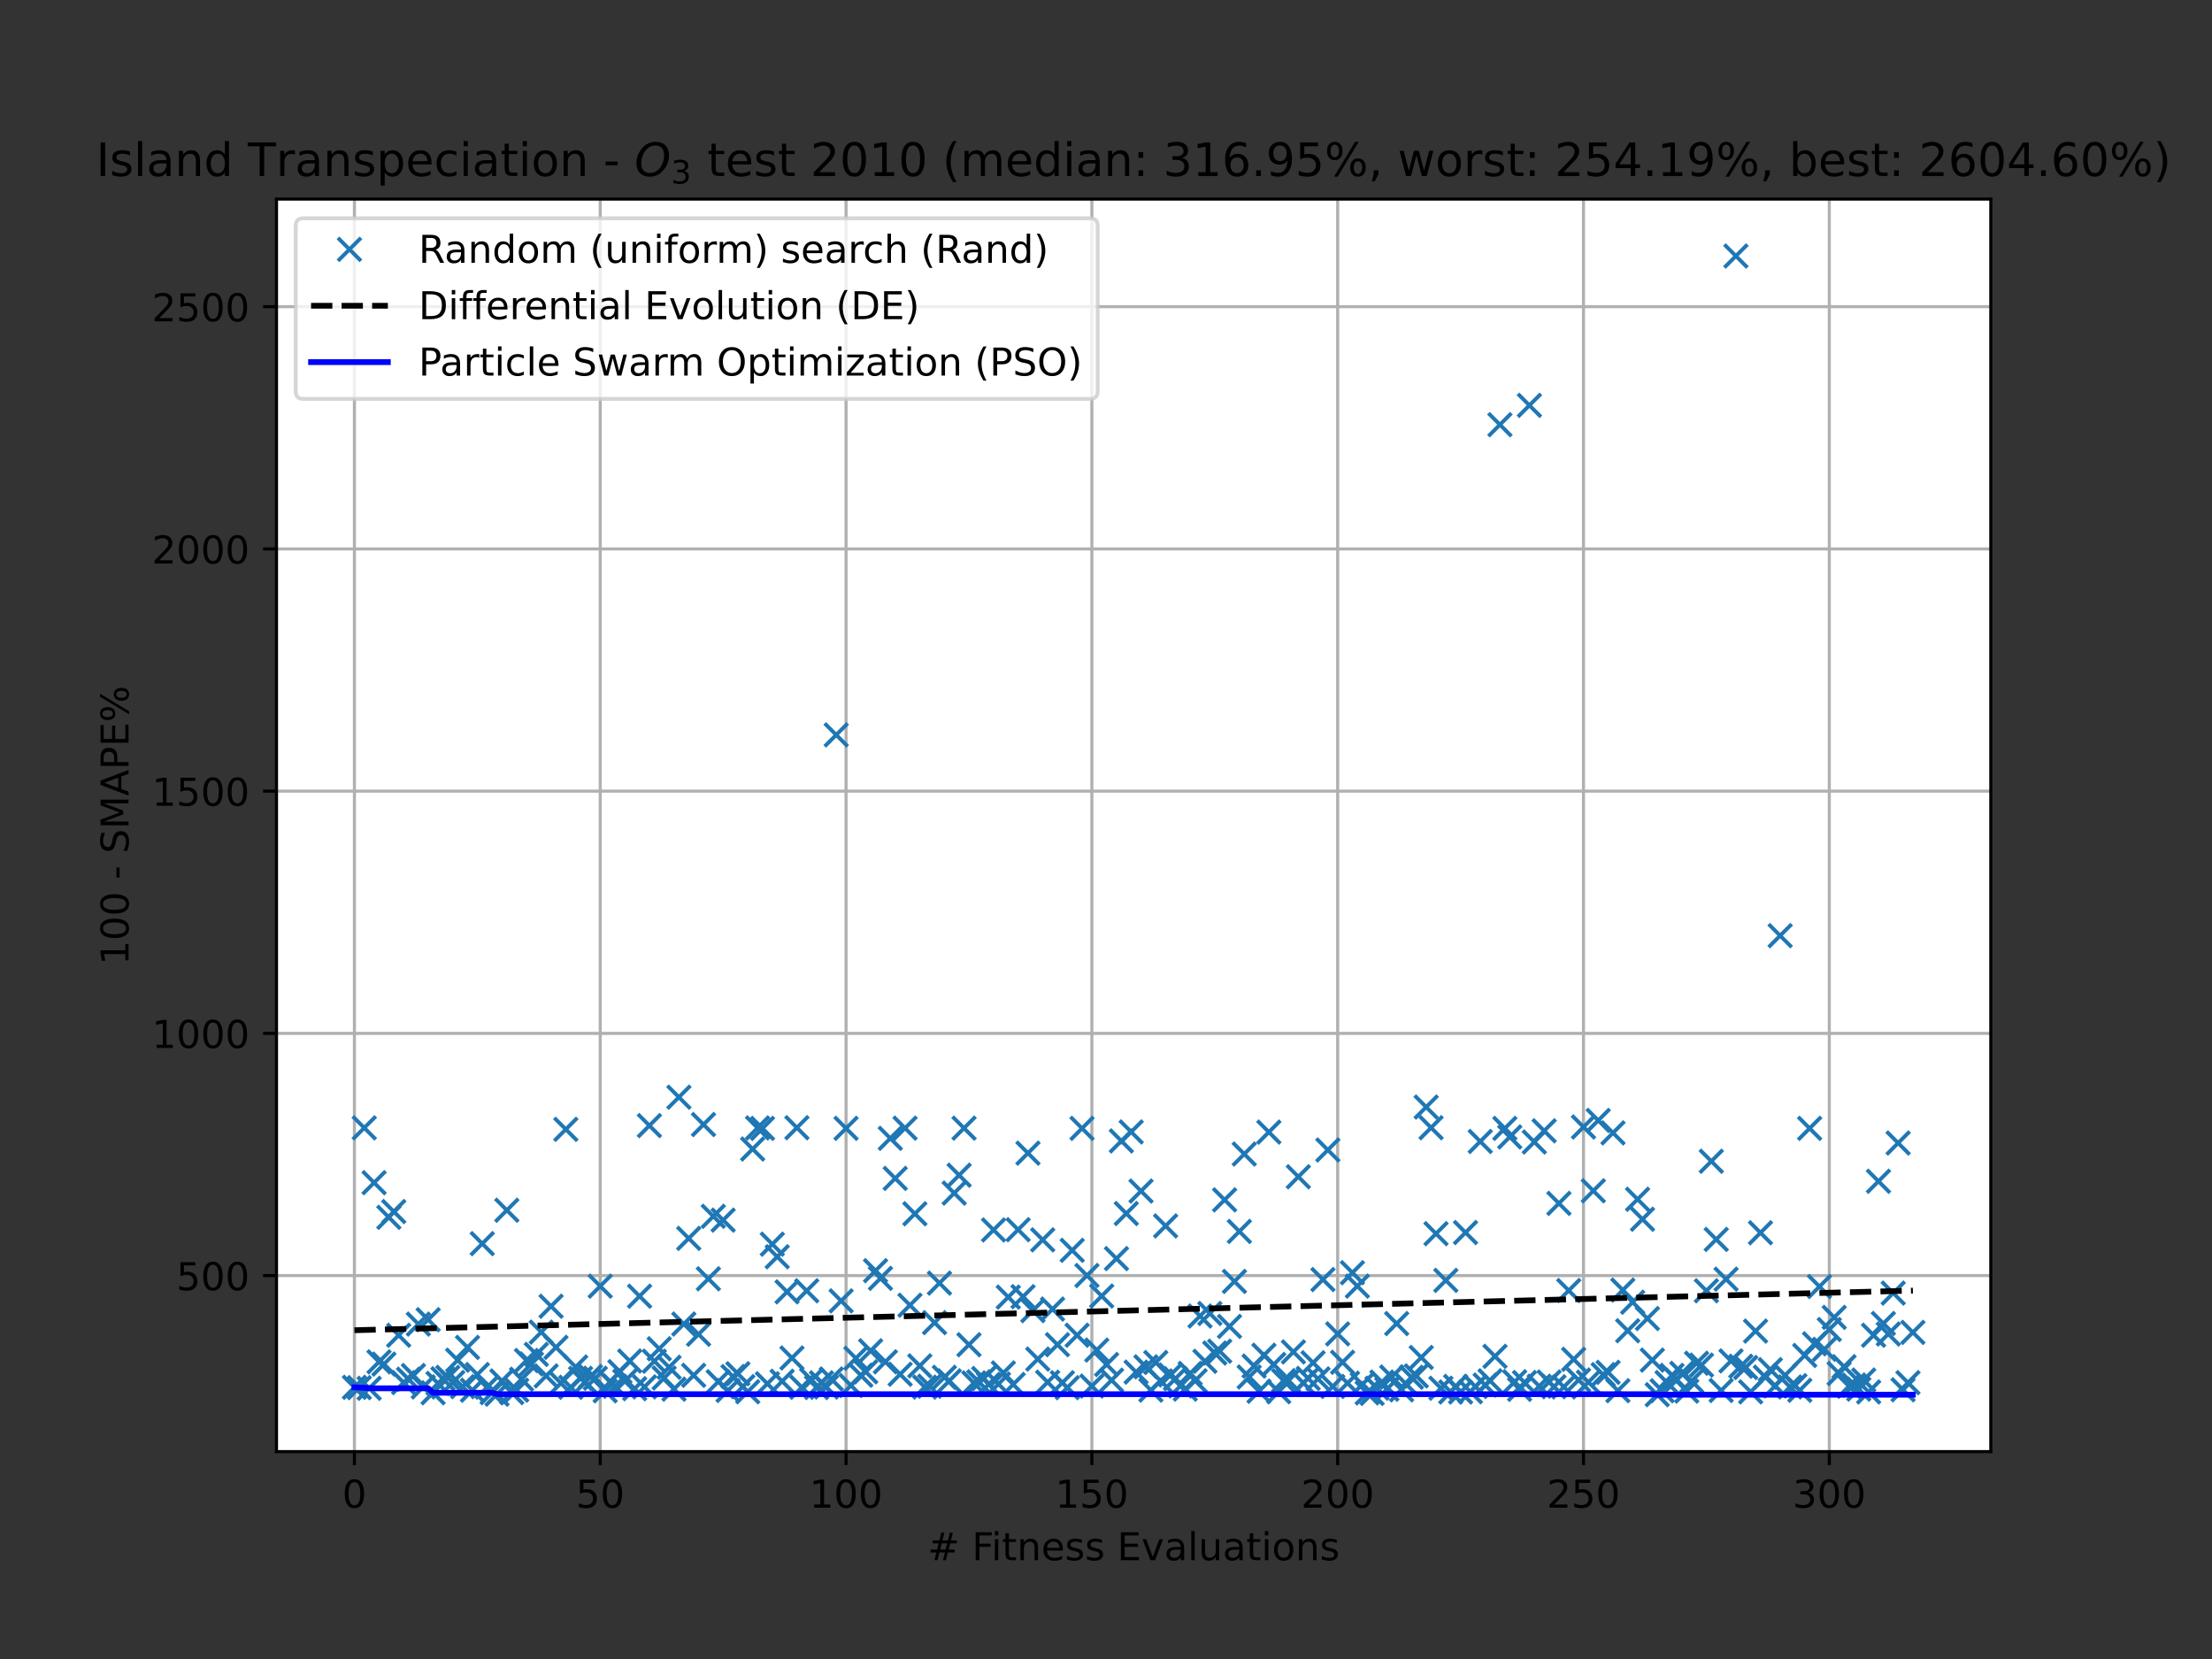 <?xml version="1.0" encoding="utf-8" standalone="no"?>
<!DOCTYPE svg PUBLIC "-//W3C//DTD SVG 1.1//EN"
  "http://www.w3.org/Graphics/SVG/1.1/DTD/svg11.dtd">
<!-- Created with matplotlib (https://matplotlib.org/) -->
<svg height="432pt" version="1.1" viewBox="0 0 576 432" width="576pt" xmlns="http://www.w3.org/2000/svg" xmlns:xlink="http://www.w3.org/1999/xlink">
 <rect x="0" y="0" width="576" height="432" fill="#333333" stroke="none"/>
 <defs>
  <style type="text/css">*{stroke-linecap:butt;stroke-linejoin:round;}</style>
 </defs>
 <g id="figure_1">
  <g id="patch_1">
   <path d="M 0 432 
L 576 432 
L 576 0 
L 0 0 
z
" style="fill:none;"/>
  </g>
  <g id="axes_1">
   <g id="patch_2">
    <path d="M 72 378 
L 518.4 378 
L 518.4 51.84 
L 72 51.84 
z
" style="fill:#ffffff;"/>
   </g>
   <g id="matplotlib.axis_1">
    <g id="xtick_1">
     <g id="line2d_1">
      <path clip-path="url(#paf6900f0f7)" d="M 92.291 378 
L 92.291 51.84 
" style="fill:none;stroke:#b0b0b0;stroke-linecap:square;stroke-width:0.8;"/>
     </g>
     <g id="line2d_2">
      <defs>
       <path d="M 0 0 
L 0 3.5 
" id="m498ea08e5a" style="stroke:#000000;stroke-width:0.8;"/>
      </defs>
      <g>
       <use style="stroke:#000000;stroke-width:0.8;" x="92.291" xlink:href="#m498ea08e5a" y="378"/>
      </g>
     </g>
     <g id="text_1">
      <!-- 0 -->
      <g transform="translate(89.11 392.598)scale(0.1 -0.1)">
       <defs>
        <path d="M 31.781 66.406 
Q 24.172 66.406 20.328 58.906 
Q 16.5 51.422 16.5 36.375 
Q 16.5 21.391 20.328 13.891 
Q 24.172 6.391 31.781 6.391 
Q 39.453 6.391 43.281 13.891 
Q 47.125 21.391 47.125 36.375 
Q 47.125 51.422 43.281 58.906 
Q 39.453 66.406 31.781 66.406 
z
M 31.781 74.219 
Q 44.047 74.219 50.516 64.516 
Q 56.984 54.828 56.984 36.375 
Q 56.984 17.969 50.516 8.266 
Q 44.047 -1.422 31.781 -1.422 
Q 19.531 -1.422 13.062 8.266 
Q 6.594 17.969 6.594 36.375 
Q 6.594 54.828 13.062 64.516 
Q 19.531 74.219 31.781 74.219 
z
" id="DejaVuSans-48"/>
       </defs>
       <use xlink:href="#DejaVuSans-48"/>
      </g>
     </g>
    </g>
    <g id="xtick_2">
     <g id="line2d_3">
      <path clip-path="url(#paf6900f0f7)" d="M 156.3 378 
L 156.3 51.84 
" style="fill:none;stroke:#b0b0b0;stroke-linecap:square;stroke-width:0.8;"/>
     </g>
     <g id="line2d_4">
      <g>
       <use style="stroke:#000000;stroke-width:0.8;" x="156.3" xlink:href="#m498ea08e5a" y="378"/>
      </g>
     </g>
     <g id="text_2">
      <!-- 50 -->
      <g transform="translate(149.938 392.598)scale(0.1 -0.1)">
       <defs>
        <path d="M 10.797 72.906 
L 49.516 72.906 
L 49.516 64.594 
L 19.828 64.594 
L 19.828 46.734 
Q 21.969 47.469 24.109 47.828 
Q 26.266 48.188 28.422 48.188 
Q 40.625 48.188 47.75 41.5 
Q 54.891 34.812 54.891 23.391 
Q 54.891 11.625 47.562 5.094 
Q 40.234 -1.422 26.906 -1.422 
Q 22.312 -1.422 17.547 -0.641 
Q 12.797 0.141 7.719 1.703 
L 7.719 11.625 
Q 12.109 9.234 16.797 8.062 
Q 21.484 6.891 26.703 6.891 
Q 35.156 6.891 40.078 11.328 
Q 45.016 15.766 45.016 23.391 
Q 45.016 31 40.078 35.438 
Q 35.156 39.891 26.703 39.891 
Q 22.75 39.891 18.812 39.016 
Q 14.891 38.141 10.797 36.281 
z
" id="DejaVuSans-53"/>
       </defs>
       <use xlink:href="#DejaVuSans-53"/>
       <use x="63.623" xlink:href="#DejaVuSans-48"/>
      </g>
     </g>
    </g>
    <g id="xtick_3">
     <g id="line2d_5">
      <path clip-path="url(#paf6900f0f7)" d="M 220.309 378 
L 220.309 51.84 
" style="fill:none;stroke:#b0b0b0;stroke-linecap:square;stroke-width:0.8;"/>
     </g>
     <g id="line2d_6">
      <g>
       <use style="stroke:#000000;stroke-width:0.8;" x="220.309" xlink:href="#m498ea08e5a" y="378"/>
      </g>
     </g>
     <g id="text_3">
      <!-- 100 -->
      <g transform="translate(210.766 392.598)scale(0.1 -0.1)">
       <defs>
        <path d="M 12.406 8.297 
L 28.516 8.297 
L 28.516 63.922 
L 10.984 60.406 
L 10.984 69.391 
L 28.422 72.906 
L 38.281 72.906 
L 38.281 8.297 
L 54.391 8.297 
L 54.391 0 
L 12.406 0 
z
" id="DejaVuSans-49"/>
       </defs>
       <use xlink:href="#DejaVuSans-49"/>
       <use x="63.623" xlink:href="#DejaVuSans-48"/>
       <use x="127.246" xlink:href="#DejaVuSans-48"/>
      </g>
     </g>
    </g>
    <g id="xtick_4">
     <g id="line2d_7">
      <path clip-path="url(#paf6900f0f7)" d="M 284.318 378 
L 284.318 51.84 
" style="fill:none;stroke:#b0b0b0;stroke-linecap:square;stroke-width:0.8;"/>
     </g>
     <g id="line2d_8">
      <g>
       <use style="stroke:#000000;stroke-width:0.8;" x="284.318" xlink:href="#m498ea08e5a" y="378"/>
      </g>
     </g>
     <g id="text_4">
      <!-- 150 -->
      <g transform="translate(274.775 392.598)scale(0.1 -0.1)">
       <use xlink:href="#DejaVuSans-49"/>
       <use x="63.623" xlink:href="#DejaVuSans-53"/>
       <use x="127.246" xlink:href="#DejaVuSans-48"/>
      </g>
     </g>
    </g>
    <g id="xtick_5">
     <g id="line2d_9">
      <path clip-path="url(#paf6900f0f7)" d="M 348.328 378 
L 348.328 51.84 
" style="fill:none;stroke:#b0b0b0;stroke-linecap:square;stroke-width:0.8;"/>
     </g>
     <g id="line2d_10">
      <g>
       <use style="stroke:#000000;stroke-width:0.8;" x="348.328" xlink:href="#m498ea08e5a" y="378"/>
      </g>
     </g>
     <g id="text_5">
      <!-- 200 -->
      <g transform="translate(338.784 392.598)scale(0.1 -0.1)">
       <defs>
        <path d="M 19.188 8.297 
L 53.609 8.297 
L 53.609 0 
L 7.328 0 
L 7.328 8.297 
Q 12.938 14.109 22.625 23.891 
Q 32.328 33.688 34.812 36.531 
Q 39.547 41.844 41.422 45.531 
Q 43.312 49.219 43.312 52.781 
Q 43.312 58.594 39.234 62.25 
Q 35.156 65.922 28.609 65.922 
Q 23.969 65.922 18.812 64.312 
Q 13.672 62.703 7.812 59.422 
L 7.812 69.391 
Q 13.766 71.781 18.938 73 
Q 24.125 74.219 28.422 74.219 
Q 39.75 74.219 46.484 68.547 
Q 53.219 62.891 53.219 53.422 
Q 53.219 48.922 51.531 44.891 
Q 49.859 40.875 45.406 35.406 
Q 44.188 33.984 37.641 27.219 
Q 31.109 20.453 19.188 8.297 
z
" id="DejaVuSans-50"/>
       </defs>
       <use xlink:href="#DejaVuSans-50"/>
       <use x="63.623" xlink:href="#DejaVuSans-48"/>
       <use x="127.246" xlink:href="#DejaVuSans-48"/>
      </g>
     </g>
    </g>
    <g id="xtick_6">
     <g id="line2d_11">
      <path clip-path="url(#paf6900f0f7)" d="M 412.337 378 
L 412.337 51.84 
" style="fill:none;stroke:#b0b0b0;stroke-linecap:square;stroke-width:0.8;"/>
     </g>
     <g id="line2d_12">
      <g>
       <use style="stroke:#000000;stroke-width:0.8;" x="412.337" xlink:href="#m498ea08e5a" y="378"/>
      </g>
     </g>
     <g id="text_6">
      <!-- 250 -->
      <g transform="translate(402.793 392.598)scale(0.1 -0.1)">
       <use xlink:href="#DejaVuSans-50"/>
       <use x="63.623" xlink:href="#DejaVuSans-53"/>
       <use x="127.246" xlink:href="#DejaVuSans-48"/>
      </g>
     </g>
    </g>
    <g id="xtick_7">
     <g id="line2d_13">
      <path clip-path="url(#paf6900f0f7)" d="M 476.346 378 
L 476.346 51.84 
" style="fill:none;stroke:#b0b0b0;stroke-linecap:square;stroke-width:0.8;"/>
     </g>
     <g id="line2d_14">
      <g>
       <use style="stroke:#000000;stroke-width:0.8;" x="476.346" xlink:href="#m498ea08e5a" y="378"/>
      </g>
     </g>
     <g id="text_7">
      <!-- 300 -->
      <g transform="translate(466.802 392.598)scale(0.1 -0.1)">
       <defs>
        <path d="M 40.578 39.312 
Q 47.656 37.797 51.625 33 
Q 55.609 28.219 55.609 21.188 
Q 55.609 10.406 48.188 4.484 
Q 40.766 -1.422 27.094 -1.422 
Q 22.516 -1.422 17.656 -0.516 
Q 12.797 0.391 7.625 2.203 
L 7.625 11.719 
Q 11.719 9.328 16.594 8.109 
Q 21.484 6.891 26.812 6.891 
Q 36.078 6.891 40.938 10.547 
Q 45.797 14.203 45.797 21.188 
Q 45.797 27.641 41.281 31.266 
Q 36.766 34.906 28.719 34.906 
L 20.219 34.906 
L 20.219 43.016 
L 29.109 43.016 
Q 36.375 43.016 40.234 45.922 
Q 44.094 48.828 44.094 54.297 
Q 44.094 59.906 40.109 62.906 
Q 36.141 65.922 28.719 65.922 
Q 24.656 65.922 20.016 65.031 
Q 15.375 64.156 9.812 62.312 
L 9.812 71.094 
Q 15.438 72.656 20.344 73.438 
Q 25.25 74.219 29.594 74.219 
Q 40.828 74.219 47.359 69.109 
Q 53.906 64.016 53.906 55.328 
Q 53.906 49.266 50.438 45.094 
Q 46.969 40.922 40.578 39.312 
z
" id="DejaVuSans-51"/>
       </defs>
       <use xlink:href="#DejaVuSans-51"/>
       <use x="63.623" xlink:href="#DejaVuSans-48"/>
       <use x="127.246" xlink:href="#DejaVuSans-48"/>
      </g>
     </g>
    </g>
    <g id="text_8">
     <!-- # Fitness Evaluations -->
     <g transform="translate(241.528 406.277)scale(0.1 -0.1)">
      <defs>
       <path d="M 51.125 44 
L 36.922 44 
L 32.812 27.688 
L 47.125 27.688 
z
M 43.797 71.781 
L 38.719 51.516 
L 52.984 51.516 
L 58.109 71.781 
L 65.922 71.781 
L 60.891 51.516 
L 76.125 51.516 
L 76.125 44 
L 58.984 44 
L 54.984 27.688 
L 70.516 27.688 
L 70.516 20.219 
L 53.078 20.219 
L 48 0 
L 40.188 0 
L 45.219 20.219 
L 30.906 20.219 
L 25.875 0 
L 18.016 0 
L 23.094 20.219 
L 7.719 20.219 
L 7.719 27.688 
L 24.906 27.688 
L 29 44 
L 13.281 44 
L 13.281 51.516 
L 30.906 51.516 
L 35.891 71.781 
z
" id="DejaVuSans-35"/>
       <path id="DejaVuSans-32"/>
       <path d="M 9.812 72.906 
L 51.703 72.906 
L 51.703 64.594 
L 19.672 64.594 
L 19.672 43.109 
L 48.578 43.109 
L 48.578 34.812 
L 19.672 34.812 
L 19.672 0 
L 9.812 0 
z
" id="DejaVuSans-70"/>
       <path d="M 9.422 54.688 
L 18.406 54.688 
L 18.406 0 
L 9.422 0 
z
M 9.422 75.984 
L 18.406 75.984 
L 18.406 64.594 
L 9.422 64.594 
z
" id="DejaVuSans-105"/>
       <path d="M 18.312 70.219 
L 18.312 54.688 
L 36.812 54.688 
L 36.812 47.703 
L 18.312 47.703 
L 18.312 18.016 
Q 18.312 11.328 20.141 9.422 
Q 21.969 7.516 27.594 7.516 
L 36.812 7.516 
L 36.812 0 
L 27.594 0 
Q 17.188 0 13.234 3.875 
Q 9.281 7.766 9.281 18.016 
L 9.281 47.703 
L 2.688 47.703 
L 2.688 54.688 
L 9.281 54.688 
L 9.281 70.219 
z
" id="DejaVuSans-116"/>
       <path d="M 54.891 33.016 
L 54.891 0 
L 45.906 0 
L 45.906 32.719 
Q 45.906 40.484 42.875 44.328 
Q 39.844 48.188 33.797 48.188 
Q 26.516 48.188 22.312 43.547 
Q 18.109 38.922 18.109 30.906 
L 18.109 0 
L 9.078 0 
L 9.078 54.688 
L 18.109 54.688 
L 18.109 46.188 
Q 21.344 51.125 25.703 53.562 
Q 30.078 56 35.797 56 
Q 45.219 56 50.047 50.172 
Q 54.891 44.344 54.891 33.016 
z
" id="DejaVuSans-110"/>
       <path d="M 56.203 29.594 
L 56.203 25.203 
L 14.891 25.203 
Q 15.484 15.922 20.484 11.062 
Q 25.484 6.203 34.422 6.203 
Q 39.594 6.203 44.453 7.469 
Q 49.312 8.734 54.109 11.281 
L 54.109 2.781 
Q 49.266 0.734 44.188 -0.344 
Q 39.109 -1.422 33.891 -1.422 
Q 20.797 -1.422 13.156 6.188 
Q 5.516 13.812 5.516 26.812 
Q 5.516 40.234 12.766 48.109 
Q 20.016 56 32.328 56 
Q 43.359 56 49.781 48.891 
Q 56.203 41.797 56.203 29.594 
z
M 47.219 32.234 
Q 47.125 39.594 43.094 43.984 
Q 39.062 48.391 32.422 48.391 
Q 24.906 48.391 20.391 44.141 
Q 15.875 39.891 15.188 32.172 
z
" id="DejaVuSans-101"/>
       <path d="M 44.281 53.078 
L 44.281 44.578 
Q 40.484 46.531 36.375 47.5 
Q 32.281 48.484 27.875 48.484 
Q 21.188 48.484 17.844 46.438 
Q 14.5 44.391 14.5 40.281 
Q 14.5 37.156 16.891 35.375 
Q 19.281 33.594 26.516 31.984 
L 29.594 31.297 
Q 39.156 29.25 43.188 25.516 
Q 47.219 21.781 47.219 15.094 
Q 47.219 7.469 41.188 3.016 
Q 35.156 -1.422 24.609 -1.422 
Q 20.219 -1.422 15.453 -0.562 
Q 10.688 0.297 5.422 2 
L 5.422 11.281 
Q 10.406 8.688 15.234 7.391 
Q 20.062 6.109 24.812 6.109 
Q 31.156 6.109 34.562 8.281 
Q 37.984 10.453 37.984 14.406 
Q 37.984 18.062 35.516 20.016 
Q 33.062 21.969 24.703 23.781 
L 21.578 24.516 
Q 13.234 26.266 9.516 29.906 
Q 5.812 33.547 5.812 39.891 
Q 5.812 47.609 11.281 51.797 
Q 16.75 56 26.812 56 
Q 31.781 56 36.172 55.266 
Q 40.578 54.547 44.281 53.078 
z
" id="DejaVuSans-115"/>
       <path d="M 9.812 72.906 
L 55.906 72.906 
L 55.906 64.594 
L 19.672 64.594 
L 19.672 43.016 
L 54.391 43.016 
L 54.391 34.719 
L 19.672 34.719 
L 19.672 8.297 
L 56.781 8.297 
L 56.781 0 
L 9.812 0 
z
" id="DejaVuSans-69"/>
       <path d="M 2.984 54.688 
L 12.5 54.688 
L 29.594 8.797 
L 46.688 54.688 
L 56.203 54.688 
L 35.688 0 
L 23.484 0 
z
" id="DejaVuSans-118"/>
       <path d="M 34.281 27.484 
Q 23.391 27.484 19.188 25 
Q 14.984 22.516 14.984 16.5 
Q 14.984 11.719 18.141 8.906 
Q 21.297 6.109 26.703 6.109 
Q 34.188 6.109 38.703 11.406 
Q 43.219 16.703 43.219 25.484 
L 43.219 27.484 
z
M 52.203 31.203 
L 52.203 0 
L 43.219 0 
L 43.219 8.297 
Q 40.141 3.328 35.547 0.953 
Q 30.953 -1.422 24.312 -1.422 
Q 15.922 -1.422 10.953 3.297 
Q 6 8.016 6 15.922 
Q 6 25.141 12.172 29.828 
Q 18.359 34.516 30.609 34.516 
L 43.219 34.516 
L 43.219 35.406 
Q 43.219 41.609 39.141 45 
Q 35.062 48.391 27.688 48.391 
Q 23 48.391 18.547 47.266 
Q 14.109 46.141 10.016 43.891 
L 10.016 52.203 
Q 14.938 54.109 19.578 55.047 
Q 24.219 56 28.609 56 
Q 40.484 56 46.344 49.844 
Q 52.203 43.703 52.203 31.203 
z
" id="DejaVuSans-97"/>
       <path d="M 9.422 75.984 
L 18.406 75.984 
L 18.406 0 
L 9.422 0 
z
" id="DejaVuSans-108"/>
       <path d="M 8.5 21.578 
L 8.5 54.688 
L 17.484 54.688 
L 17.484 21.922 
Q 17.484 14.156 20.5 10.266 
Q 23.531 6.391 29.594 6.391 
Q 36.859 6.391 41.078 11.031 
Q 45.312 15.672 45.312 23.688 
L 45.312 54.688 
L 54.297 54.688 
L 54.297 0 
L 45.312 0 
L 45.312 8.406 
Q 42.047 3.422 37.719 1 
Q 33.406 -1.422 27.688 -1.422 
Q 18.266 -1.422 13.375 4.438 
Q 8.5 10.297 8.5 21.578 
z
M 31.109 56 
z
" id="DejaVuSans-117"/>
       <path d="M 30.609 48.391 
Q 23.391 48.391 19.188 42.75 
Q 14.984 37.109 14.984 27.297 
Q 14.984 17.484 19.156 11.844 
Q 23.344 6.203 30.609 6.203 
Q 37.797 6.203 41.984 11.859 
Q 46.188 17.531 46.188 27.297 
Q 46.188 37.016 41.984 42.703 
Q 37.797 48.391 30.609 48.391 
z
M 30.609 56 
Q 42.328 56 49.016 48.375 
Q 55.719 40.766 55.719 27.297 
Q 55.719 13.875 49.016 6.219 
Q 42.328 -1.422 30.609 -1.422 
Q 18.844 -1.422 12.172 6.219 
Q 5.516 13.875 5.516 27.297 
Q 5.516 40.766 12.172 48.375 
Q 18.844 56 30.609 56 
z
" id="DejaVuSans-111"/>
      </defs>
      <use xlink:href="#DejaVuSans-35"/>
      <use x="83.789" xlink:href="#DejaVuSans-32"/>
      <use x="115.576" xlink:href="#DejaVuSans-70"/>
      <use x="165.846" xlink:href="#DejaVuSans-105"/>
      <use x="193.629" xlink:href="#DejaVuSans-116"/>
      <use x="232.838" xlink:href="#DejaVuSans-110"/>
      <use x="296.217" xlink:href="#DejaVuSans-101"/>
      <use x="357.74" xlink:href="#DejaVuSans-115"/>
      <use x="409.84" xlink:href="#DejaVuSans-115"/>
      <use x="461.939" xlink:href="#DejaVuSans-32"/>
      <use x="493.727" xlink:href="#DejaVuSans-69"/>
      <use x="556.91" xlink:href="#DejaVuSans-118"/>
      <use x="616.09" xlink:href="#DejaVuSans-97"/>
      <use x="677.369" xlink:href="#DejaVuSans-108"/>
      <use x="705.152" xlink:href="#DejaVuSans-117"/>
      <use x="768.531" xlink:href="#DejaVuSans-97"/>
      <use x="829.811" xlink:href="#DejaVuSans-116"/>
      <use x="869.02" xlink:href="#DejaVuSans-105"/>
      <use x="896.803" xlink:href="#DejaVuSans-111"/>
      <use x="957.984" xlink:href="#DejaVuSans-110"/>
      <use x="1021.363" xlink:href="#DejaVuSans-115"/>
     </g>
    </g>
   </g>
   <g id="matplotlib.axis_2">
    <g id="ytick_1">
     <g id="line2d_15">
      <path clip-path="url(#paf6900f0f7)" d="M 72 332.165 
L 518.4 332.165 
" style="fill:none;stroke:#b0b0b0;stroke-linecap:square;stroke-width:0.8;"/>
     </g>
     <g id="line2d_16">
      <defs>
       <path d="M 0 0 
L -3.5 0 
" id="m00e3620e26" style="stroke:#000000;stroke-width:0.8;"/>
      </defs>
      <g>
       <use style="stroke:#000000;stroke-width:0.8;" x="72" xlink:href="#m00e3620e26" y="332.165"/>
      </g>
     </g>
     <g id="text_9">
      <!-- 500 -->
      <g transform="translate(45.913 335.964)scale(0.1 -0.1)">
       <use xlink:href="#DejaVuSans-53"/>
       <use x="63.623" xlink:href="#DejaVuSans-48"/>
       <use x="127.246" xlink:href="#DejaVuSans-48"/>
      </g>
     </g>
    </g>
    <g id="ytick_2">
     <g id="line2d_17">
      <path clip-path="url(#paf6900f0f7)" d="M 72 269.089 
L 518.4 269.089 
" style="fill:none;stroke:#b0b0b0;stroke-linecap:square;stroke-width:0.8;"/>
     </g>
     <g id="line2d_18">
      <g>
       <use style="stroke:#000000;stroke-width:0.8;" x="72" xlink:href="#m00e3620e26" y="269.089"/>
      </g>
     </g>
     <g id="text_10">
      <!-- 1000 -->
      <g transform="translate(39.55 272.888)scale(0.1 -0.1)">
       <use xlink:href="#DejaVuSans-49"/>
       <use x="63.623" xlink:href="#DejaVuSans-48"/>
       <use x="127.246" xlink:href="#DejaVuSans-48"/>
       <use x="190.869" xlink:href="#DejaVuSans-48"/>
      </g>
     </g>
    </g>
    <g id="ytick_3">
     <g id="line2d_19">
      <path clip-path="url(#paf6900f0f7)" d="M 72 206.013 
L 518.4 206.013 
" style="fill:none;stroke:#b0b0b0;stroke-linecap:square;stroke-width:0.8;"/>
     </g>
     <g id="line2d_20">
      <g>
       <use style="stroke:#000000;stroke-width:0.8;" x="72" xlink:href="#m00e3620e26" y="206.013"/>
      </g>
     </g>
     <g id="text_11">
      <!-- 1500 -->
      <g transform="translate(39.55 209.812)scale(0.1 -0.1)">
       <use xlink:href="#DejaVuSans-49"/>
       <use x="63.623" xlink:href="#DejaVuSans-53"/>
       <use x="127.246" xlink:href="#DejaVuSans-48"/>
       <use x="190.869" xlink:href="#DejaVuSans-48"/>
      </g>
     </g>
    </g>
    <g id="ytick_4">
     <g id="line2d_21">
      <path clip-path="url(#paf6900f0f7)" d="M 72 142.937 
L 518.4 142.937 
" style="fill:none;stroke:#b0b0b0;stroke-linecap:square;stroke-width:0.8;"/>
     </g>
     <g id="line2d_22">
      <g>
       <use style="stroke:#000000;stroke-width:0.8;" x="72" xlink:href="#m00e3620e26" y="142.937"/>
      </g>
     </g>
     <g id="text_12">
      <!-- 2000 -->
      <g transform="translate(39.55 146.736)scale(0.1 -0.1)">
       <use xlink:href="#DejaVuSans-50"/>
       <use x="63.623" xlink:href="#DejaVuSans-48"/>
       <use x="127.246" xlink:href="#DejaVuSans-48"/>
       <use x="190.869" xlink:href="#DejaVuSans-48"/>
      </g>
     </g>
    </g>
    <g id="ytick_5">
     <g id="line2d_23">
      <path clip-path="url(#paf6900f0f7)" d="M 72 79.861 
L 518.4 79.861 
" style="fill:none;stroke:#b0b0b0;stroke-linecap:square;stroke-width:0.8;"/>
     </g>
     <g id="line2d_24">
      <g>
       <use style="stroke:#000000;stroke-width:0.8;" x="72" xlink:href="#m00e3620e26" y="79.861"/>
      </g>
     </g>
     <g id="text_13">
      <!-- 2500 -->
      <g transform="translate(39.55 83.661)scale(0.1 -0.1)">
       <use xlink:href="#DejaVuSans-50"/>
       <use x="63.623" xlink:href="#DejaVuSans-53"/>
       <use x="127.246" xlink:href="#DejaVuSans-48"/>
       <use x="190.869" xlink:href="#DejaVuSans-48"/>
      </g>
     </g>
    </g>
    <g id="text_14">
     <!-- 100 - SMAPE% -->
     <g transform="translate(33.47 251.279)rotate(-90)scale(0.1 -0.1)">
      <defs>
       <path d="M 4.891 31.391 
L 31.203 31.391 
L 31.203 23.391 
L 4.891 23.391 
z
" id="DejaVuSans-45"/>
       <path d="M 53.516 70.516 
L 53.516 60.891 
Q 47.906 63.578 42.922 64.891 
Q 37.938 66.219 33.297 66.219 
Q 25.25 66.219 20.875 63.094 
Q 16.5 59.969 16.5 54.203 
Q 16.5 49.359 19.406 46.891 
Q 22.312 44.438 30.422 42.922 
L 36.375 41.703 
Q 47.406 39.594 52.656 34.297 
Q 57.906 29 57.906 20.125 
Q 57.906 9.516 50.797 4.047 
Q 43.703 -1.422 29.984 -1.422 
Q 24.812 -1.422 18.969 -0.25 
Q 13.141 0.922 6.891 3.219 
L 6.891 13.375 
Q 12.891 10.016 18.656 8.297 
Q 24.422 6.594 29.984 6.594 
Q 38.422 6.594 43.016 9.906 
Q 47.609 13.234 47.609 19.391 
Q 47.609 24.75 44.312 27.781 
Q 41.016 30.812 33.5 32.328 
L 27.484 33.5 
Q 16.453 35.688 11.516 40.375 
Q 6.594 45.062 6.594 53.422 
Q 6.594 63.094 13.406 68.656 
Q 20.219 74.219 32.172 74.219 
Q 37.312 74.219 42.625 73.281 
Q 47.953 72.359 53.516 70.516 
z
" id="DejaVuSans-83"/>
       <path d="M 9.812 72.906 
L 24.516 72.906 
L 43.109 23.297 
L 61.812 72.906 
L 76.516 72.906 
L 76.516 0 
L 66.891 0 
L 66.891 64.016 
L 48.094 14.016 
L 38.188 14.016 
L 19.391 64.016 
L 19.391 0 
L 9.812 0 
z
" id="DejaVuSans-77"/>
       <path d="M 34.188 63.188 
L 20.797 26.906 
L 47.609 26.906 
z
M 28.609 72.906 
L 39.797 72.906 
L 67.578 0 
L 57.328 0 
L 50.688 18.703 
L 17.828 18.703 
L 11.188 0 
L 0.781 0 
z
" id="DejaVuSans-65"/>
       <path d="M 19.672 64.797 
L 19.672 37.406 
L 32.078 37.406 
Q 38.969 37.406 42.719 40.969 
Q 46.484 44.531 46.484 51.125 
Q 46.484 57.672 42.719 61.234 
Q 38.969 64.797 32.078 64.797 
z
M 9.812 72.906 
L 32.078 72.906 
Q 44.344 72.906 50.609 67.359 
Q 56.891 61.812 56.891 51.125 
Q 56.891 40.328 50.609 34.812 
Q 44.344 29.297 32.078 29.297 
L 19.672 29.297 
L 19.672 0 
L 9.812 0 
z
" id="DejaVuSans-80"/>
       <path d="M 72.703 32.078 
Q 68.453 32.078 66.031 28.469 
Q 63.625 24.859 63.625 18.406 
Q 63.625 12.062 66.031 8.422 
Q 68.453 4.781 72.703 4.781 
Q 76.859 4.781 79.266 8.422 
Q 81.688 12.062 81.688 18.406 
Q 81.688 24.812 79.266 28.438 
Q 76.859 32.078 72.703 32.078 
z
M 72.703 38.281 
Q 80.422 38.281 84.953 32.906 
Q 89.5 27.547 89.5 18.406 
Q 89.5 9.281 84.938 3.922 
Q 80.375 -1.422 72.703 -1.422 
Q 64.891 -1.422 60.344 3.922 
Q 55.812 9.281 55.812 18.406 
Q 55.812 27.594 60.375 32.938 
Q 64.938 38.281 72.703 38.281 
z
M 22.312 68.016 
Q 18.109 68.016 15.688 64.375 
Q 13.281 60.75 13.281 54.391 
Q 13.281 47.953 15.672 44.328 
Q 18.062 40.719 22.312 40.719 
Q 26.562 40.719 28.969 44.328 
Q 31.391 47.953 31.391 54.391 
Q 31.391 60.688 28.953 64.344 
Q 26.516 68.016 22.312 68.016 
z
M 66.406 74.219 
L 74.219 74.219 
L 28.609 -1.422 
L 20.797 -1.422 
z
M 22.312 74.219 
Q 30.031 74.219 34.609 68.875 
Q 39.203 63.531 39.203 54.391 
Q 39.203 45.172 34.641 39.844 
Q 30.078 34.516 22.312 34.516 
Q 14.547 34.516 10.031 39.859 
Q 5.516 45.219 5.516 54.391 
Q 5.516 63.484 10.047 68.844 
Q 14.594 74.219 22.312 74.219 
z
" id="DejaVuSans-37"/>
      </defs>
      <use xlink:href="#DejaVuSans-49"/>
      <use x="63.623" xlink:href="#DejaVuSans-48"/>
      <use x="127.246" xlink:href="#DejaVuSans-48"/>
      <use x="190.869" xlink:href="#DejaVuSans-32"/>
      <use x="222.656" xlink:href="#DejaVuSans-45"/>
      <use x="258.74" xlink:href="#DejaVuSans-32"/>
      <use x="290.527" xlink:href="#DejaVuSans-83"/>
      <use x="354.004" xlink:href="#DejaVuSans-77"/>
      <use x="440.283" xlink:href="#DejaVuSans-65"/>
      <use x="508.691" xlink:href="#DejaVuSans-80"/>
      <use x="568.994" xlink:href="#DejaVuSans-69"/>
      <use x="632.178" xlink:href="#DejaVuSans-37"/>
     </g>
    </g>
   </g>
   <g id="line2d_25">
    <defs>
     <path d="M -3 3 
L 3 -3 
M -3 -3 
L 3 3 
" id="md55731a85c" style="stroke:#1f77b4;"/>
    </defs>
    <g clip-path="url(#paf6900f0f7)">
     <use style="fill:#1f77b4;stroke:#1f77b4;" x="92.291" xlink:href="#md55731a85c" y="361.251"/>
     <use style="fill:#1f77b4;stroke:#1f77b4;" x="93.571" xlink:href="#md55731a85c" y="361.342"/>
     <use style="fill:#1f77b4;stroke:#1f77b4;" x="94.851" xlink:href="#md55731a85c" y="293.694"/>
     <use style="fill:#1f77b4;stroke:#1f77b4;" x="96.131" xlink:href="#md55731a85c" y="361.511"/>
     <use style="fill:#1f77b4;stroke:#1f77b4;" x="97.412" xlink:href="#md55731a85c" y="307.969"/>
     <use style="fill:#1f77b4;stroke:#1f77b4;" x="98.692" xlink:href="#md55731a85c" y="354.622"/>
     <use style="fill:#1f77b4;stroke:#1f77b4;" x="99.972" xlink:href="#md55731a85c" y="355.209"/>
     <use style="fill:#1f77b4;stroke:#1f77b4;" x="101.252" xlink:href="#md55731a85c" y="316.988"/>
     <use style="fill:#1f77b4;stroke:#1f77b4;" x="102.532" xlink:href="#md55731a85c" y="315.488"/>
     <use style="fill:#1f77b4;stroke:#1f77b4;" x="103.813" xlink:href="#md55731a85c" y="347.696"/>
     <use style="fill:#1f77b4;stroke:#1f77b4;" x="105.093" xlink:href="#md55731a85c" y="360.022"/>
     <use style="fill:#1f77b4;stroke:#1f77b4;" x="106.373" xlink:href="#md55731a85c" y="359.135"/>
     <use style="fill:#1f77b4;stroke:#1f77b4;" x="107.653" xlink:href="#md55731a85c" y="358.174"/>
     <use style="fill:#1f77b4;stroke:#1f77b4;" x="108.933" xlink:href="#md55731a85c" y="344.79"/>
     <use style="fill:#1f77b4;stroke:#1f77b4;" x="110.213" xlink:href="#md55731a85c" y="361.156"/>
     <use style="fill:#1f77b4;stroke:#1f77b4;" x="111.494" xlink:href="#md55731a85c" y="343.646"/>
     <use style="fill:#1f77b4;stroke:#1f77b4;" x="112.774" xlink:href="#md55731a85c" y="362.671"/>
     <use style="fill:#1f77b4;stroke:#1f77b4;" x="114.054" xlink:href="#md55731a85c" y="360.23"/>
     <use style="fill:#1f77b4;stroke:#1f77b4;" x="115.334" xlink:href="#md55731a85c" y="359.032"/>
     <use style="fill:#1f77b4;stroke:#1f77b4;" x="116.614" xlink:href="#md55731a85c" y="358.66"/>
     <use style="fill:#1f77b4;stroke:#1f77b4;" x="117.895" xlink:href="#md55731a85c" y="360"/>
     <use style="fill:#1f77b4;stroke:#1f77b4;" x="119.175" xlink:href="#md55731a85c" y="354.191"/>
     <use style="fill:#1f77b4;stroke:#1f77b4;" x="120.455" xlink:href="#md55731a85c" y="361.081"/>
     <use style="fill:#1f77b4;stroke:#1f77b4;" x="121.735" xlink:href="#md55731a85c" y="350.858"/>
     <use style="fill:#1f77b4;stroke:#1f77b4;" x="123.015" xlink:href="#md55731a85c" y="362.01"/>
     <use style="fill:#1f77b4;stroke:#1f77b4;" x="124.295" xlink:href="#md55731a85c" y="357.93"/>
     <use style="fill:#1f77b4;stroke:#1f77b4;" x="125.576" xlink:href="#md55731a85c" y="323.844"/>
     <use style="fill:#1f77b4;stroke:#1f77b4;" x="126.856" xlink:href="#md55731a85c" y="361.214"/>
     <use style="fill:#1f77b4;stroke:#1f77b4;" x="128.136" xlink:href="#md55731a85c" y="362.636"/>
     <use style="fill:#1f77b4;stroke:#1f77b4;" x="129.416" xlink:href="#md55731a85c" y="363.04"/>
     <use style="fill:#1f77b4;stroke:#1f77b4;" x="130.696" xlink:href="#md55731a85c" y="359.598"/>
     <use style="fill:#1f77b4;stroke:#1f77b4;" x="131.977" xlink:href="#md55731a85c" y="315.143"/>
     <use style="fill:#1f77b4;stroke:#1f77b4;" x="133.257" xlink:href="#md55731a85c" y="362.63"/>
     <use style="fill:#1f77b4;stroke:#1f77b4;" x="134.537" xlink:href="#md55731a85c" y="361.991"/>
     <use style="fill:#1f77b4;stroke:#1f77b4;" x="135.817" xlink:href="#md55731a85c" y="359.144"/>
     <use style="fill:#1f77b4;stroke:#1f77b4;" x="137.097" xlink:href="#md55731a85c" y="354.262"/>
     <use style="fill:#1f77b4;stroke:#1f77b4;" x="138.378" xlink:href="#md55731a85c" y="355.161"/>
     <use style="fill:#1f77b4;stroke:#1f77b4;" x="139.658" xlink:href="#md55731a85c" y="352.68"/>
     <use style="fill:#1f77b4;stroke:#1f77b4;" x="140.938" xlink:href="#md55731a85c" y="346.884"/>
     <use style="fill:#1f77b4;stroke:#1f77b4;" x="142.218" xlink:href="#md55731a85c" y="358.282"/>
     <use style="fill:#1f77b4;stroke:#1f77b4;" x="143.498" xlink:href="#md55731a85c" y="340.143"/>
     <use style="fill:#1f77b4;stroke:#1f77b4;" x="144.778" xlink:href="#md55731a85c" y="350.844"/>
     <use style="fill:#1f77b4;stroke:#1f77b4;" x="146.059" xlink:href="#md55731a85c" y="360.186"/>
     <use style="fill:#1f77b4;stroke:#1f77b4;" x="147.339" xlink:href="#md55731a85c" y="294.076"/>
     <use style="fill:#1f77b4;stroke:#1f77b4;" x="148.619" xlink:href="#md55731a85c" y="361.245"/>
     <use style="fill:#1f77b4;stroke:#1f77b4;" x="149.899" xlink:href="#md55731a85c" y="355.964"/>
     <use style="fill:#1f77b4;stroke:#1f77b4;" x="151.179" xlink:href="#md55731a85c" y="358.924"/>
     <use style="fill:#1f77b4;stroke:#1f77b4;" x="152.46" xlink:href="#md55731a85c" y="359.898"/>
     <use style="fill:#1f77b4;stroke:#1f77b4;" x="153.74" xlink:href="#md55731a85c" y="358.443"/>
     <use style="fill:#1f77b4;stroke:#1f77b4;" x="155.02" xlink:href="#md55731a85c" y="358.889"/>
     <use style="fill:#1f77b4;stroke:#1f77b4;" x="156.3" xlink:href="#md55731a85c" y="334.91"/>
     <use style="fill:#1f77b4;stroke:#1f77b4;" x="157.58" xlink:href="#md55731a85c" y="362.16"/>
     <use style="fill:#1f77b4;stroke:#1f77b4;" x="158.86" xlink:href="#md55731a85c" y="359.853"/>
     <use style="fill:#1f77b4;stroke:#1f77b4;" x="160.141" xlink:href="#md55731a85c" y="360.986"/>
     <use style="fill:#1f77b4;stroke:#1f77b4;" x="161.421" xlink:href="#md55731a85c" y="357.173"/>
     <use style="fill:#1f77b4;stroke:#1f77b4;" x="162.701" xlink:href="#md55731a85c" y="359.654"/>
     <use style="fill:#1f77b4;stroke:#1f77b4;" x="163.981" xlink:href="#md55731a85c" y="354.406"/>
     <use style="fill:#1f77b4;stroke:#1f77b4;" x="165.261" xlink:href="#md55731a85c" y="361.612"/>
     <use style="fill:#1f77b4;stroke:#1f77b4;" x="166.542" xlink:href="#md55731a85c" y="337.524"/>
     <use style="fill:#1f77b4;stroke:#1f77b4;" x="167.822" xlink:href="#md55731a85c" y="361.145"/>
     <use style="fill:#1f77b4;stroke:#1f77b4;" x="169.102" xlink:href="#md55731a85c" y="293.102"/>
     <use style="fill:#1f77b4;stroke:#1f77b4;" x="170.382" xlink:href="#md55731a85c" y="354.452"/>
     <use style="fill:#1f77b4;stroke:#1f77b4;" x="171.662" xlink:href="#md55731a85c" y="351.214"/>
     <use style="fill:#1f77b4;stroke:#1f77b4;" x="172.942" xlink:href="#md55731a85c" y="358.823"/>
     <use style="fill:#1f77b4;stroke:#1f77b4;" x="174.223" xlink:href="#md55731a85c" y="356.033"/>
     <use style="fill:#1f77b4;stroke:#1f77b4;" x="175.503" xlink:href="#md55731a85c" y="361.736"/>
     <use style="fill:#1f77b4;stroke:#1f77b4;" x="176.783" xlink:href="#md55731a85c" y="285.706"/>
     <use style="fill:#1f77b4;stroke:#1f77b4;" x="178.063" xlink:href="#md55731a85c" y="344.774"/>
     <use style="fill:#1f77b4;stroke:#1f77b4;" x="179.343" xlink:href="#md55731a85c" y="322.469"/>
     <use style="fill:#1f77b4;stroke:#1f77b4;" x="180.624" xlink:href="#md55731a85c" y="358.129"/>
     <use style="fill:#1f77b4;stroke:#1f77b4;" x="181.904" xlink:href="#md55731a85c" y="347.444"/>
     <use style="fill:#1f77b4;stroke:#1f77b4;" x="183.184" xlink:href="#md55731a85c" y="292.826"/>
     <use style="fill:#1f77b4;stroke:#1f77b4;" x="184.464" xlink:href="#md55731a85c" y="332.998"/>
     <use style="fill:#1f77b4;stroke:#1f77b4;" x="185.744" xlink:href="#md55731a85c" y="316.725"/>
     <use style="fill:#1f77b4;stroke:#1f77b4;" x="187.024" xlink:href="#md55731a85c" y="359.796"/>
     <use style="fill:#1f77b4;stroke:#1f77b4;" x="188.305" xlink:href="#md55731a85c" y="317.713"/>
     <use style="fill:#1f77b4;stroke:#1f77b4;" x="189.585" xlink:href="#md55731a85c" y="362.075"/>
     <use style="fill:#1f77b4;stroke:#1f77b4;" x="190.865" xlink:href="#md55731a85c" y="358.452"/>
     <use style="fill:#1f77b4;stroke:#1f77b4;" x="192.145" xlink:href="#md55731a85c" y="357.718"/>
     <use style="fill:#1f77b4;stroke:#1f77b4;" x="193.425" xlink:href="#md55731a85c" y="361.081"/>
     <use style="fill:#1f77b4;stroke:#1f77b4;" x="194.706" xlink:href="#md55731a85c" y="362.414"/>
     <use style="fill:#1f77b4;stroke:#1f77b4;" x="195.986" xlink:href="#md55731a85c" y="299.204"/>
     <use style="fill:#1f77b4;stroke:#1f77b4;" x="197.266" xlink:href="#md55731a85c" y="293.711"/>
     <use style="fill:#1f77b4;stroke:#1f77b4;" x="198.546" xlink:href="#md55731a85c" y="293.829"/>
     <use style="fill:#1f77b4;stroke:#1f77b4;" x="199.826" xlink:href="#md55731a85c" y="360.322"/>
     <use style="fill:#1f77b4;stroke:#1f77b4;" x="201.107" xlink:href="#md55731a85c" y="323.978"/>
     <use style="fill:#1f77b4;stroke:#1f77b4;" x="202.387" xlink:href="#md55731a85c" y="327.257"/>
     <use style="fill:#1f77b4;stroke:#1f77b4;" x="203.667" xlink:href="#md55731a85c" y="359.678"/>
     <use style="fill:#1f77b4;stroke:#1f77b4;" x="204.947" xlink:href="#md55731a85c" y="336.398"/>
     <use style="fill:#1f77b4;stroke:#1f77b4;" x="206.227" xlink:href="#md55731a85c" y="353.615"/>
     <use style="fill:#1f77b4;stroke:#1f77b4;" x="207.507" xlink:href="#md55731a85c" y="293.655"/>
     <use style="fill:#1f77b4;stroke:#1f77b4;" x="208.788" xlink:href="#md55731a85c" y="361.252"/>
     <use style="fill:#1f77b4;stroke:#1f77b4;" x="210.068" xlink:href="#md55731a85c" y="336.118"/>
     <use style="fill:#1f77b4;stroke:#1f77b4;" x="211.348" xlink:href="#md55731a85c" y="359.34"/>
     <use style="fill:#1f77b4;stroke:#1f77b4;" x="212.628" xlink:href="#md55731a85c" y="361.309"/>
     <use style="fill:#1f77b4;stroke:#1f77b4;" x="213.908" xlink:href="#md55731a85c" y="360.069"/>
     <use style="fill:#1f77b4;stroke:#1f77b4;" x="215.189" xlink:href="#md55731a85c" y="361.185"/>
     <use style="fill:#1f77b4;stroke:#1f77b4;" x="216.469" xlink:href="#md55731a85c" y="359.084"/>
     <use style="fill:#1f77b4;stroke:#1f77b4;" x="217.749" xlink:href="#md55731a85c" y="191.365"/>
     <use style="fill:#1f77b4;stroke:#1f77b4;" x="219.029" xlink:href="#md55731a85c" y="338.749"/>
     <use style="fill:#1f77b4;stroke:#1f77b4;" x="220.309" xlink:href="#md55731a85c" y="293.813"/>
     <use style="fill:#1f77b4;stroke:#1f77b4;" x="221.589" xlink:href="#md55731a85c" y="360.779"/>
     <use style="fill:#1f77b4;stroke:#1f77b4;" x="222.87" xlink:href="#md55731a85c" y="353.698"/>
     <use style="fill:#1f77b4;stroke:#1f77b4;" x="224.15" xlink:href="#md55731a85c" y="358.109"/>
     <use style="fill:#1f77b4;stroke:#1f77b4;" x="225.43" xlink:href="#md55731a85c" y="357.219"/>
     <use style="fill:#1f77b4;stroke:#1f77b4;" x="226.71" xlink:href="#md55731a85c" y="351.74"/>
     <use style="fill:#1f77b4;stroke:#1f77b4;" x="227.99" xlink:href="#md55731a85c" y="330.879"/>
     <use style="fill:#1f77b4;stroke:#1f77b4;" x="229.271" xlink:href="#md55731a85c" y="332.879"/>
     <use style="fill:#1f77b4;stroke:#1f77b4;" x="230.551" xlink:href="#md55731a85c" y="354.617"/>
     <use style="fill:#1f77b4;stroke:#1f77b4;" x="231.831" xlink:href="#md55731a85c" y="296.417"/>
     <use style="fill:#1f77b4;stroke:#1f77b4;" x="233.111" xlink:href="#md55731a85c" y="306.851"/>
     <use style="fill:#1f77b4;stroke:#1f77b4;" x="234.391" xlink:href="#md55731a85c" y="357.853"/>
     <use style="fill:#1f77b4;stroke:#1f77b4;" x="235.671" xlink:href="#md55731a85c" y="293.766"/>
     <use style="fill:#1f77b4;stroke:#1f77b4;" x="236.952" xlink:href="#md55731a85c" y="339.871"/>
     <use style="fill:#1f77b4;stroke:#1f77b4;" x="238.232" xlink:href="#md55731a85c" y="316.063"/>
     <use style="fill:#1f77b4;stroke:#1f77b4;" x="239.512" xlink:href="#md55731a85c" y="355.665"/>
     <use style="fill:#1f77b4;stroke:#1f77b4;" x="240.792" xlink:href="#md55731a85c" y="361.204"/>
     <use style="fill:#1f77b4;stroke:#1f77b4;" x="242.072" xlink:href="#md55731a85c" y="360.966"/>
     <use style="fill:#1f77b4;stroke:#1f77b4;" x="243.353" xlink:href="#md55731a85c" y="344.408"/>
     <use style="fill:#1f77b4;stroke:#1f77b4;" x="244.633" xlink:href="#md55731a85c" y="334.119"/>
     <use style="fill:#1f77b4;stroke:#1f77b4;" x="245.913" xlink:href="#md55731a85c" y="358.647"/>
     <use style="fill:#1f77b4;stroke:#1f77b4;" x="247.193" xlink:href="#md55731a85c" y="359.565"/>
     <use style="fill:#1f77b4;stroke:#1f77b4;" x="248.473" xlink:href="#md55731a85c" y="310.683"/>
     <use style="fill:#1f77b4;stroke:#1f77b4;" x="249.753" xlink:href="#md55731a85c" y="306.015"/>
     <use style="fill:#1f77b4;stroke:#1f77b4;" x="251.034" xlink:href="#md55731a85c" y="293.768"/>
     <use style="fill:#1f77b4;stroke:#1f77b4;" x="252.314" xlink:href="#md55731a85c" y="350.159"/>
     <use style="fill:#1f77b4;stroke:#1f77b4;" x="253.594" xlink:href="#md55731a85c" y="360.105"/>
     <use style="fill:#1f77b4;stroke:#1f77b4;" x="254.874" xlink:href="#md55731a85c" y="359.818"/>
     <use style="fill:#1f77b4;stroke:#1f77b4;" x="256.154" xlink:href="#md55731a85c" y="358.948"/>
     <use style="fill:#1f77b4;stroke:#1f77b4;" x="257.435" xlink:href="#md55731a85c" y="360.487"/>
     <use style="fill:#1f77b4;stroke:#1f77b4;" x="258.715" xlink:href="#md55731a85c" y="320.276"/>
     <use style="fill:#1f77b4;stroke:#1f77b4;" x="259.995" xlink:href="#md55731a85c" y="360.399"/>
     <use style="fill:#1f77b4;stroke:#1f77b4;" x="261.275" xlink:href="#md55731a85c" y="357.507"/>
     <use style="fill:#1f77b4;stroke:#1f77b4;" x="262.555" xlink:href="#md55731a85c" y="337.759"/>
     <use style="fill:#1f77b4;stroke:#1f77b4;" x="263.836" xlink:href="#md55731a85c" y="360.513"/>
     <use style="fill:#1f77b4;stroke:#1f77b4;" x="265.116" xlink:href="#md55731a85c" y="320.207"/>
     <use style="fill:#1f77b4;stroke:#1f77b4;" x="266.396" xlink:href="#md55731a85c" y="337.646"/>
     <use style="fill:#1f77b4;stroke:#1f77b4;" x="267.676" xlink:href="#md55731a85c" y="300.277"/>
     <use style="fill:#1f77b4;stroke:#1f77b4;" x="268.956" xlink:href="#md55731a85c" y="341.281"/>
     <use style="fill:#1f77b4;stroke:#1f77b4;" x="270.236" xlink:href="#md55731a85c" y="353.902"/>
     <use style="fill:#1f77b4;stroke:#1f77b4;" x="271.517" xlink:href="#md55731a85c" y="322.86"/>
     <use style="fill:#1f77b4;stroke:#1f77b4;" x="272.797" xlink:href="#md55731a85c" y="359.916"/>
     <use style="fill:#1f77b4;stroke:#1f77b4;" x="274.077" xlink:href="#md55731a85c" y="340.879"/>
     <use style="fill:#1f77b4;stroke:#1f77b4;" x="275.357" xlink:href="#md55731a85c" y="350.152"/>
     <use style="fill:#1f77b4;stroke:#1f77b4;" x="276.637" xlink:href="#md55731a85c" y="360.056"/>
     <use style="fill:#1f77b4;stroke:#1f77b4;" x="277.918" xlink:href="#md55731a85c" y="361.346"/>
     <use style="fill:#1f77b4;stroke:#1f77b4;" x="279.198" xlink:href="#md55731a85c" y="325.582"/>
     <use style="fill:#1f77b4;stroke:#1f77b4;" x="280.478" xlink:href="#md55731a85c" y="347.694"/>
     <use style="fill:#1f77b4;stroke:#1f77b4;" x="281.758" xlink:href="#md55731a85c" y="293.818"/>
     <use style="fill:#1f77b4;stroke:#1f77b4;" x="283.038" xlink:href="#md55731a85c" y="332.138"/>
     <use style="fill:#1f77b4;stroke:#1f77b4;" x="284.318" xlink:href="#md55731a85c" y="360.932"/>
     <use style="fill:#1f77b4;stroke:#1f77b4;" x="285.599" xlink:href="#md55731a85c" y="351.553"/>
     <use style="fill:#1f77b4;stroke:#1f77b4;" x="286.879" xlink:href="#md55731a85c" y="337.484"/>
     <use style="fill:#1f77b4;stroke:#1f77b4;" x="288.159" xlink:href="#md55731a85c" y="355.315"/>
     <use style="fill:#1f77b4;stroke:#1f77b4;" x="289.439" xlink:href="#md55731a85c" y="359.397"/>
     <use style="fill:#1f77b4;stroke:#1f77b4;" x="290.719" xlink:href="#md55731a85c" y="327.736"/>
     <use style="fill:#1f77b4;stroke:#1f77b4;" x="292" xlink:href="#md55731a85c" y="297.1"/>
     <use style="fill:#1f77b4;stroke:#1f77b4;" x="293.28" xlink:href="#md55731a85c" y="315.996"/>
     <use style="fill:#1f77b4;stroke:#1f77b4;" x="294.56" xlink:href="#md55731a85c" y="294.756"/>
     <use style="fill:#1f77b4;stroke:#1f77b4;" x="295.84" xlink:href="#md55731a85c" y="357.295"/>
     <use style="fill:#1f77b4;stroke:#1f77b4;" x="297.12" xlink:href="#md55731a85c" y="310.151"/>
     <use style="fill:#1f77b4;stroke:#1f77b4;" x="298.4" xlink:href="#md55731a85c" y="355.923"/>
     <use style="fill:#1f77b4;stroke:#1f77b4;" x="299.681" xlink:href="#md55731a85c" y="361.984"/>
     <use style="fill:#1f77b4;stroke:#1f77b4;" x="300.961" xlink:href="#md55731a85c" y="354.789"/>
     <use style="fill:#1f77b4;stroke:#1f77b4;" x="302.241" xlink:href="#md55731a85c" y="359.582"/>
     <use style="fill:#1f77b4;stroke:#1f77b4;" x="303.521" xlink:href="#md55731a85c" y="319.224"/>
     <use style="fill:#1f77b4;stroke:#1f77b4;" x="304.801" xlink:href="#md55731a85c" y="358.042"/>
     <use style="fill:#1f77b4;stroke:#1f77b4;" x="306.082" xlink:href="#md55731a85c" y="358.991"/>
     <use style="fill:#1f77b4;stroke:#1f77b4;" x="307.362" xlink:href="#md55731a85c" y="360.9"/>
     <use style="fill:#1f77b4;stroke:#1f77b4;" x="308.642" xlink:href="#md55731a85c" y="361.729"/>
     <use style="fill:#1f77b4;stroke:#1f77b4;" x="309.922" xlink:href="#md55731a85c" y="357.627"/>
     <use style="fill:#1f77b4;stroke:#1f77b4;" x="311.202" xlink:href="#md55731a85c" y="359.538"/>
     <use style="fill:#1f77b4;stroke:#1f77b4;" x="312.482" xlink:href="#md55731a85c" y="342.689"/>
     <use style="fill:#1f77b4;stroke:#1f77b4;" x="313.763" xlink:href="#md55731a85c" y="354.476"/>
     <use style="fill:#1f77b4;stroke:#1f77b4;" x="315.043" xlink:href="#md55731a85c" y="342.024"/>
     <use style="fill:#1f77b4;stroke:#1f77b4;" x="316.323" xlink:href="#md55731a85c" y="352.324"/>
     <use style="fill:#1f77b4;stroke:#1f77b4;" x="317.603" xlink:href="#md55731a85c" y="351.839"/>
     <use style="fill:#1f77b4;stroke:#1f77b4;" x="318.883" xlink:href="#md55731a85c" y="312.443"/>
     <use style="fill:#1f77b4;stroke:#1f77b4;" x="320.164" xlink:href="#md55731a85c" y="345.395"/>
     <use style="fill:#1f77b4;stroke:#1f77b4;" x="321.444" xlink:href="#md55731a85c" y="333.681"/>
     <use style="fill:#1f77b4;stroke:#1f77b4;" x="322.724" xlink:href="#md55731a85c" y="320.663"/>
     <use style="fill:#1f77b4;stroke:#1f77b4;" x="324.004" xlink:href="#md55731a85c" y="300.506"/>
     <use style="fill:#1f77b4;stroke:#1f77b4;" x="325.284" xlink:href="#md55731a85c" y="358.56"/>
     <use style="fill:#1f77b4;stroke:#1f77b4;" x="326.564" xlink:href="#md55731a85c" y="355.72"/>
     <use style="fill:#1f77b4;stroke:#1f77b4;" x="327.845" xlink:href="#md55731a85c" y="362.286"/>
     <use style="fill:#1f77b4;stroke:#1f77b4;" x="329.125" xlink:href="#md55731a85c" y="352.893"/>
     <use style="fill:#1f77b4;stroke:#1f77b4;" x="330.405" xlink:href="#md55731a85c" y="294.799"/>
     <use style="fill:#1f77b4;stroke:#1f77b4;" x="331.685" xlink:href="#md55731a85c" y="355.303"/>
     <use style="fill:#1f77b4;stroke:#1f77b4;" x="332.965" xlink:href="#md55731a85c" y="362.402"/>
     <use style="fill:#1f77b4;stroke:#1f77b4;" x="334.246" xlink:href="#md55731a85c" y="359.51"/>
     <use style="fill:#1f77b4;stroke:#1f77b4;" x="335.526" xlink:href="#md55731a85c" y="359.491"/>
     <use style="fill:#1f77b4;stroke:#1f77b4;" x="336.806" xlink:href="#md55731a85c" y="352.039"/>
     <use style="fill:#1f77b4;stroke:#1f77b4;" x="338.086" xlink:href="#md55731a85c" y="306.428"/>
     <use style="fill:#1f77b4;stroke:#1f77b4;" x="339.366" xlink:href="#md55731a85c" y="360.09"/>
     <use style="fill:#1f77b4;stroke:#1f77b4;" x="340.647" xlink:href="#md55731a85c" y="358.931"/>
     <use style="fill:#1f77b4;stroke:#1f77b4;" x="341.927" xlink:href="#md55731a85c" y="354.861"/>
     <use style="fill:#1f77b4;stroke:#1f77b4;" x="343.207" xlink:href="#md55731a85c" y="359.055"/>
     <use style="fill:#1f77b4;stroke:#1f77b4;" x="344.487" xlink:href="#md55731a85c" y="333.194"/>
     <use style="fill:#1f77b4;stroke:#1f77b4;" x="345.767" xlink:href="#md55731a85c" y="299.448"/>
     <use style="fill:#1f77b4;stroke:#1f77b4;" x="347.047" xlink:href="#md55731a85c" y="361.031"/>
     <use style="fill:#1f77b4;stroke:#1f77b4;" x="348.328" xlink:href="#md55731a85c" y="347.344"/>
     <use style="fill:#1f77b4;stroke:#1f77b4;" x="349.608" xlink:href="#md55731a85c" y="354.732"/>
     <use style="fill:#1f77b4;stroke:#1f77b4;" x="350.888" xlink:href="#md55731a85c" y="360.165"/>
     <use style="fill:#1f77b4;stroke:#1f77b4;" x="352.168" xlink:href="#md55731a85c" y="331.411"/>
     <use style="fill:#1f77b4;stroke:#1f77b4;" x="353.448" xlink:href="#md55731a85c" y="334.897"/>
     <use style="fill:#1f77b4;stroke:#1f77b4;" x="354.729" xlink:href="#md55731a85c" y="360.518"/>
     <use style="fill:#1f77b4;stroke:#1f77b4;" x="356.009" xlink:href="#md55731a85c" y="362.708"/>
     <use style="fill:#1f77b4;stroke:#1f77b4;" x="357.289" xlink:href="#md55731a85c" y="362.845"/>
     <use style="fill:#1f77b4;stroke:#1f77b4;" x="358.569" xlink:href="#md55731a85c" y="361.487"/>
     <use style="fill:#1f77b4;stroke:#1f77b4;" x="359.849" xlink:href="#md55731a85c" y="359.888"/>
     <use style="fill:#1f77b4;stroke:#1f77b4;" x="361.129" xlink:href="#md55731a85c" y="361.757"/>
     <use style="fill:#1f77b4;stroke:#1f77b4;" x="362.41" xlink:href="#md55731a85c" y="358.572"/>
     <use style="fill:#1f77b4;stroke:#1f77b4;" x="363.69" xlink:href="#md55731a85c" y="344.653"/>
     <use style="fill:#1f77b4;stroke:#1f77b4;" x="364.97" xlink:href="#md55731a85c" y="361.918"/>
     <use style="fill:#1f77b4;stroke:#1f77b4;" x="366.25" xlink:href="#md55731a85c" y="360.522"/>
     <use style="fill:#1f77b4;stroke:#1f77b4;" x="367.53" xlink:href="#md55731a85c" y="358.634"/>
     <use style="fill:#1f77b4;stroke:#1f77b4;" x="368.811" xlink:href="#md55731a85c" y="358.279"/>
     <use style="fill:#1f77b4;stroke:#1f77b4;" x="370.091" xlink:href="#md55731a85c" y="353.478"/>
     <use style="fill:#1f77b4;stroke:#1f77b4;" x="371.371" xlink:href="#md55731a85c" y="288.271"/>
     <use style="fill:#1f77b4;stroke:#1f77b4;" x="372.651" xlink:href="#md55731a85c" y="293.652"/>
     <use style="fill:#1f77b4;stroke:#1f77b4;" x="373.931" xlink:href="#md55731a85c" y="321.245"/>
     <use style="fill:#1f77b4;stroke:#1f77b4;" x="375.211" xlink:href="#md55731a85c" y="361.491"/>
     <use style="fill:#1f77b4;stroke:#1f77b4;" x="376.492" xlink:href="#md55731a85c" y="333.404"/>
     <use style="fill:#1f77b4;stroke:#1f77b4;" x="377.772" xlink:href="#md55731a85c" y="362.473"/>
     <use style="fill:#1f77b4;stroke:#1f77b4;" x="379.052" xlink:href="#md55731a85c" y="361.007"/>
     <use style="fill:#1f77b4;stroke:#1f77b4;" x="380.332" xlink:href="#md55731a85c" y="362.482"/>
     <use style="fill:#1f77b4;stroke:#1f77b4;" x="381.612" xlink:href="#md55731a85c" y="320.95"/>
     <use style="fill:#1f77b4;stroke:#1f77b4;" x="382.893" xlink:href="#md55731a85c" y="362.41"/>
     <use style="fill:#1f77b4;stroke:#1f77b4;" x="384.173" xlink:href="#md55731a85c" y="361.048"/>
     <use style="fill:#1f77b4;stroke:#1f77b4;" x="385.453" xlink:href="#md55731a85c" y="297.235"/>
     <use style="fill:#1f77b4;stroke:#1f77b4;" x="386.733" xlink:href="#md55731a85c" y="360.665"/>
     <use style="fill:#1f77b4;stroke:#1f77b4;" x="388.013" xlink:href="#md55731a85c" y="359.555"/>
     <use style="fill:#1f77b4;stroke:#1f77b4;" x="389.293" xlink:href="#md55731a85c" y="353.184"/>
     <use style="fill:#1f77b4;stroke:#1f77b4;" x="390.574" xlink:href="#md55731a85c" y="110.589"/>
     <use style="fill:#1f77b4;stroke:#1f77b4;" x="391.854" xlink:href="#md55731a85c" y="293.826"/>
     <use style="fill:#1f77b4;stroke:#1f77b4;" x="393.134" xlink:href="#md55731a85c" y="296.06"/>
     <use style="fill:#1f77b4;stroke:#1f77b4;" x="394.414" xlink:href="#md55731a85c" y="359.795"/>
     <use style="fill:#1f77b4;stroke:#1f77b4;" x="395.694" xlink:href="#md55731a85c" y="361.788"/>
     <use style="fill:#1f77b4;stroke:#1f77b4;" x="396.975" xlink:href="#md55731a85c" y="359.998"/>
     <use style="fill:#1f77b4;stroke:#1f77b4;" x="398.255" xlink:href="#md55731a85c" y="105.553"/>
     <use style="fill:#1f77b4;stroke:#1f77b4;" x="399.535" xlink:href="#md55731a85c" y="297.376"/>
     <use style="fill:#1f77b4;stroke:#1f77b4;" x="400.815" xlink:href="#md55731a85c" y="360.964"/>
     <use style="fill:#1f77b4;stroke:#1f77b4;" x="402.095" xlink:href="#md55731a85c" y="294.467"/>
     <use style="fill:#1f77b4;stroke:#1f77b4;" x="403.376" xlink:href="#md55731a85c" y="359.862"/>
     <use style="fill:#1f77b4;stroke:#1f77b4;" x="404.656" xlink:href="#md55731a85c" y="361.112"/>
     <use style="fill:#1f77b4;stroke:#1f77b4;" x="405.936" xlink:href="#md55731a85c" y="313.356"/>
     <use style="fill:#1f77b4;stroke:#1f77b4;" x="407.216" xlink:href="#md55731a85c" y="361.161"/>
     <use style="fill:#1f77b4;stroke:#1f77b4;" x="408.496" xlink:href="#md55731a85c" y="336.046"/>
     <use style="fill:#1f77b4;stroke:#1f77b4;" x="409.776" xlink:href="#md55731a85c" y="353.963"/>
     <use style="fill:#1f77b4;stroke:#1f77b4;" x="411.057" xlink:href="#md55731a85c" y="359.352"/>
     <use style="fill:#1f77b4;stroke:#1f77b4;" x="412.337" xlink:href="#md55731a85c" y="293.467"/>
     <use style="fill:#1f77b4;stroke:#1f77b4;" x="413.617" xlink:href="#md55731a85c" y="359.914"/>
     <use style="fill:#1f77b4;stroke:#1f77b4;" x="414.897" xlink:href="#md55731a85c" y="310.084"/>
     <use style="fill:#1f77b4;stroke:#1f77b4;" x="416.177" xlink:href="#md55731a85c" y="291.76"/>
     <use style="fill:#1f77b4;stroke:#1f77b4;" x="417.458" xlink:href="#md55731a85c" y="357.948"/>
     <use style="fill:#1f77b4;stroke:#1f77b4;" x="418.738" xlink:href="#md55731a85c" y="357.349"/>
     <use style="fill:#1f77b4;stroke:#1f77b4;" x="420.018" xlink:href="#md55731a85c" y="295.002"/>
     <use style="fill:#1f77b4;stroke:#1f77b4;" x="421.298" xlink:href="#md55731a85c" y="362.128"/>
     <use style="fill:#1f77b4;stroke:#1f77b4;" x="422.578" xlink:href="#md55731a85c" y="335.93"/>
     <use style="fill:#1f77b4;stroke:#1f77b4;" x="423.858" xlink:href="#md55731a85c" y="346.522"/>
     <use style="fill:#1f77b4;stroke:#1f77b4;" x="425.139" xlink:href="#md55731a85c" y="339.086"/>
     <use style="fill:#1f77b4;stroke:#1f77b4;" x="426.419" xlink:href="#md55731a85c" y="312.285"/>
     <use style="fill:#1f77b4;stroke:#1f77b4;" x="427.699" xlink:href="#md55731a85c" y="317.486"/>
     <use style="fill:#1f77b4;stroke:#1f77b4;" x="428.979" xlink:href="#md55731a85c" y="343.342"/>
     <use style="fill:#1f77b4;stroke:#1f77b4;" x="430.259" xlink:href="#md55731a85c" y="354.175"/>
     <use style="fill:#1f77b4;stroke:#1f77b4;" x="431.54" xlink:href="#md55731a85c" y="363.175"/>
     <use style="fill:#1f77b4;stroke:#1f77b4;" x="432.82" xlink:href="#md55731a85c" y="362.151"/>
     <use style="fill:#1f77b4;stroke:#1f77b4;" x="434.1" xlink:href="#md55731a85c" y="360.018"/>
     <use style="fill:#1f77b4;stroke:#1f77b4;" x="435.38" xlink:href="#md55731a85c" y="358.142"/>
     <use style="fill:#1f77b4;stroke:#1f77b4;" x="436.66" xlink:href="#md55731a85c" y="359.326"/>
     <use style="fill:#1f77b4;stroke:#1f77b4;" x="437.94" xlink:href="#md55731a85c" y="357.607"/>
     <use style="fill:#1f77b4;stroke:#1f77b4;" x="439.221" xlink:href="#md55731a85c" y="362.242"/>
     <use style="fill:#1f77b4;stroke:#1f77b4;" x="440.501" xlink:href="#md55731a85c" y="359.627"/>
     <use style="fill:#1f77b4;stroke:#1f77b4;" x="441.781" xlink:href="#md55731a85c" y="354.982"/>
     <use style="fill:#1f77b4;stroke:#1f77b4;" x="443.061" xlink:href="#md55731a85c" y="355.462"/>
     <use style="fill:#1f77b4;stroke:#1f77b4;" x="444.341" xlink:href="#md55731a85c" y="336.113"/>
     <use style="fill:#1f77b4;stroke:#1f77b4;" x="445.622" xlink:href="#md55731a85c" y="302.387"/>
     <use style="fill:#1f77b4;stroke:#1f77b4;" x="446.902" xlink:href="#md55731a85c" y="322.741"/>
     <use style="fill:#1f77b4;stroke:#1f77b4;" x="448.182" xlink:href="#md55731a85c" y="362.082"/>
     <use style="fill:#1f77b4;stroke:#1f77b4;" x="449.462" xlink:href="#md55731a85c" y="333.088"/>
     <use style="fill:#1f77b4;stroke:#1f77b4;" x="450.742" xlink:href="#md55731a85c" y="354.38"/>
     <use style="fill:#1f77b4;stroke:#1f77b4;" x="452.022" xlink:href="#md55731a85c" y="66.665"/>
     <use style="fill:#1f77b4;stroke:#1f77b4;" x="453.303" xlink:href="#md55731a85c" y="355.764"/>
     <use style="fill:#1f77b4;stroke:#1f77b4;" x="454.583" xlink:href="#md55731a85c" y="356.093"/>
     <use style="fill:#1f77b4;stroke:#1f77b4;" x="455.863" xlink:href="#md55731a85c" y="362.442"/>
     <use style="fill:#1f77b4;stroke:#1f77b4;" x="457.143" xlink:href="#md55731a85c" y="346.612"/>
     <use style="fill:#1f77b4;stroke:#1f77b4;" x="458.423" xlink:href="#md55731a85c" y="321.011"/>
     <use style="fill:#1f77b4;stroke:#1f77b4;" x="459.704" xlink:href="#md55731a85c" y="358.607"/>
     <use style="fill:#1f77b4;stroke:#1f77b4;" x="460.984" xlink:href="#md55731a85c" y="356.65"/>
     <use style="fill:#1f77b4;stroke:#1f77b4;" x="462.264" xlink:href="#md55731a85c" y="360.872"/>
     <use style="fill:#1f77b4;stroke:#1f77b4;" x="463.544" xlink:href="#md55731a85c" y="243.643"/>
     <use style="fill:#1f77b4;stroke:#1f77b4;" x="464.824" xlink:href="#md55731a85c" y="358.134"/>
     <use style="fill:#1f77b4;stroke:#1f77b4;" x="466.105" xlink:href="#md55731a85c" y="361.164"/>
     <use style="fill:#1f77b4;stroke:#1f77b4;" x="467.385" xlink:href="#md55731a85c" y="360.822"/>
     <use style="fill:#1f77b4;stroke:#1f77b4;" x="468.665" xlink:href="#md55731a85c" y="362.031"/>
     <use style="fill:#1f77b4;stroke:#1f77b4;" x="469.945" xlink:href="#md55731a85c" y="352.95"/>
     <use style="fill:#1f77b4;stroke:#1f77b4;" x="471.225" xlink:href="#md55731a85c" y="293.822"/>
     <use style="fill:#1f77b4;stroke:#1f77b4;" x="472.505" xlink:href="#md55731a85c" y="349.922"/>
     <use style="fill:#1f77b4;stroke:#1f77b4;" x="473.786" xlink:href="#md55731a85c" y="335.015"/>
     <use style="fill:#1f77b4;stroke:#1f77b4;" x="475.066" xlink:href="#md55731a85c" y="351.352"/>
     <use style="fill:#1f77b4;stroke:#1f77b4;" x="476.346" xlink:href="#md55731a85c" y="346.196"/>
     <use style="fill:#1f77b4;stroke:#1f77b4;" x="477.626" xlink:href="#md55731a85c" y="343.04"/>
     <use style="fill:#1f77b4;stroke:#1f77b4;" x="478.906" xlink:href="#md55731a85c" y="357.668"/>
     <use style="fill:#1f77b4;stroke:#1f77b4;" x="480.187" xlink:href="#md55731a85c" y="355.874"/>
     <use style="fill:#1f77b4;stroke:#1f77b4;" x="481.467" xlink:href="#md55731a85c" y="360.978"/>
     <use style="fill:#1f77b4;stroke:#1f77b4;" x="482.747" xlink:href="#md55731a85c" y="360.652"/>
     <use style="fill:#1f77b4;stroke:#1f77b4;" x="484.027" xlink:href="#md55731a85c" y="361.724"/>
     <use style="fill:#1f77b4;stroke:#1f77b4;" x="485.307" xlink:href="#md55731a85c" y="359.354"/>
     <use style="fill:#1f77b4;stroke:#1f77b4;" x="486.587" xlink:href="#md55731a85c" y="362.461"/>
     <use style="fill:#1f77b4;stroke:#1f77b4;" x="487.868" xlink:href="#md55731a85c" y="347.693"/>
     <use style="fill:#1f77b4;stroke:#1f77b4;" x="489.148" xlink:href="#md55731a85c" y="307.598"/>
     <use style="fill:#1f77b4;stroke:#1f77b4;" x="490.428" xlink:href="#md55731a85c" y="344.63"/>
     <use style="fill:#1f77b4;stroke:#1f77b4;" x="491.708" xlink:href="#md55731a85c" y="347.374"/>
     <use style="fill:#1f77b4;stroke:#1f77b4;" x="492.988" xlink:href="#md55731a85c" y="336.718"/>
     <use style="fill:#1f77b4;stroke:#1f77b4;" x="494.269" xlink:href="#md55731a85c" y="297.64"/>
     <use style="fill:#1f77b4;stroke:#1f77b4;" x="495.549" xlink:href="#md55731a85c" y="361.903"/>
     <use style="fill:#1f77b4;stroke:#1f77b4;" x="496.829" xlink:href="#md55731a85c" y="360.036"/>
     <use style="fill:#1f77b4;stroke:#1f77b4;" x="498.109" xlink:href="#md55731a85c" y="346.956"/>
    </g>
   </g>
   <g id="line2d_26">
    <path clip-path="url(#paf6900f0f7)" d="M 92.291 346.387 
L 498.109 336.075 
L 498.109 336.075 
" style="fill:none;stroke:#000000;stroke-dasharray:5.55,2.4;stroke-dashoffset:0;stroke-width:1.5;"/>
   </g>
   <g id="line2d_27">
    <path clip-path="url(#paf6900f0f7)" d="M 92.291 361.251 
L 97.412 361.511 
L 111.494 361.511 
L 112.774 362.671 
L 128.136 362.671 
L 129.416 363.04 
L 430.259 363.04 
L 431.54 363.175 
L 498.109 363.175 
L 498.109 363.175 
" style="fill:none;stroke:#0000ff;stroke-linecap:square;stroke-width:1.5;"/>
   </g>
   <g id="patch_3">
    <path d="M 72 378 
L 72 51.84 
" style="fill:none;stroke:#000000;stroke-linecap:square;stroke-linejoin:miter;stroke-width:0.8;"/>
   </g>
   <g id="patch_4">
    <path d="M 518.4 378 
L 518.4 51.84 
" style="fill:none;stroke:#000000;stroke-linecap:square;stroke-linejoin:miter;stroke-width:0.8;"/>
   </g>
   <g id="patch_5">
    <path d="M 72 378 
L 518.4 378 
" style="fill:none;stroke:#000000;stroke-linecap:square;stroke-linejoin:miter;stroke-width:0.8;"/>
   </g>
   <g id="patch_6">
    <path d="M 72 51.84 
L 518.4 51.84 
" style="fill:none;stroke:#000000;stroke-linecap:square;stroke-linejoin:miter;stroke-width:0.8;"/>
   </g>
   <g id="text_15">
    <!-- Island Transpeciation - $O_3$ test 2010 (median: 316.95%, worst: 254.19%, best: 2604.60%) -->
    <g transform="translate(25.02 45.84)scale(0.12 -0.12)">
     <defs>
      <path d="M 9.812 72.906 
L 19.672 72.906 
L 19.672 0 
L 9.812 0 
z
" id="DejaVuSans-73"/>
      <path d="M 45.406 46.391 
L 45.406 75.984 
L 54.391 75.984 
L 54.391 0 
L 45.406 0 
L 45.406 8.203 
Q 42.578 3.328 38.25 0.953 
Q 33.938 -1.422 27.875 -1.422 
Q 17.969 -1.422 11.734 6.484 
Q 5.516 14.406 5.516 27.297 
Q 5.516 40.188 11.734 48.094 
Q 17.969 56 27.875 56 
Q 33.938 56 38.25 53.625 
Q 42.578 51.266 45.406 46.391 
z
M 14.797 27.297 
Q 14.797 17.391 18.875 11.75 
Q 22.953 6.109 30.078 6.109 
Q 37.203 6.109 41.297 11.75 
Q 45.406 17.391 45.406 27.297 
Q 45.406 37.203 41.297 42.844 
Q 37.203 48.484 30.078 48.484 
Q 22.953 48.484 18.875 42.844 
Q 14.797 37.203 14.797 27.297 
z
" id="DejaVuSans-100"/>
      <path d="M -0.297 72.906 
L 61.375 72.906 
L 61.375 64.594 
L 35.5 64.594 
L 35.5 0 
L 25.594 0 
L 25.594 64.594 
L -0.297 64.594 
z
" id="DejaVuSans-84"/>
      <path d="M 41.109 46.297 
Q 39.594 47.172 37.812 47.578 
Q 36.031 48 33.891 48 
Q 26.266 48 22.188 43.047 
Q 18.109 38.094 18.109 28.812 
L 18.109 0 
L 9.078 0 
L 9.078 54.688 
L 18.109 54.688 
L 18.109 46.188 
Q 20.953 51.172 25.484 53.578 
Q 30.031 56 36.531 56 
Q 37.453 56 38.578 55.875 
Q 39.703 55.766 41.062 55.516 
z
" id="DejaVuSans-114"/>
      <path d="M 18.109 8.203 
L 18.109 -20.797 
L 9.078 -20.797 
L 9.078 54.688 
L 18.109 54.688 
L 18.109 46.391 
Q 20.953 51.266 25.266 53.625 
Q 29.594 56 35.594 56 
Q 45.562 56 51.781 48.094 
Q 58.016 40.188 58.016 27.297 
Q 58.016 14.406 51.781 6.484 
Q 45.562 -1.422 35.594 -1.422 
Q 29.594 -1.422 25.266 0.953 
Q 20.953 3.328 18.109 8.203 
z
M 48.688 27.297 
Q 48.688 37.203 44.609 42.844 
Q 40.531 48.484 33.406 48.484 
Q 26.266 48.484 22.188 42.844 
Q 18.109 37.203 18.109 27.297 
Q 18.109 17.391 22.188 11.75 
Q 26.266 6.109 33.406 6.109 
Q 40.531 6.109 44.609 11.75 
Q 48.688 17.391 48.688 27.297 
z
" id="DejaVuSans-112"/>
      <path d="M 48.781 52.594 
L 48.781 44.188 
Q 44.969 46.297 41.141 47.344 
Q 37.312 48.391 33.406 48.391 
Q 24.656 48.391 19.812 42.844 
Q 14.984 37.312 14.984 27.297 
Q 14.984 17.281 19.812 11.734 
Q 24.656 6.203 33.406 6.203 
Q 37.312 6.203 41.141 7.25 
Q 44.969 8.297 48.781 10.406 
L 48.781 2.094 
Q 45.016 0.344 40.984 -0.531 
Q 36.969 -1.422 32.422 -1.422 
Q 20.062 -1.422 12.781 6.344 
Q 5.516 14.109 5.516 27.297 
Q 5.516 40.672 12.859 48.328 
Q 20.219 56 33.016 56 
Q 37.156 56 41.109 55.141 
Q 45.062 54.297 48.781 52.594 
z
" id="DejaVuSans-99"/>
      <path d="M 45.609 66.219 
Q 37.5 66.219 31.297 62.281 
Q 25.094 58.344 20.516 50.297 
Q 17.578 45.172 16.031 39.406 
Q 14.5 33.641 14.5 27.781 
Q 14.5 17.625 19.359 12.109 
Q 24.219 6.594 33.109 6.594 
Q 41.109 6.594 47.375 10.562 
Q 53.656 14.547 58.109 22.406 
Q 61.078 27.688 62.641 33.469 
Q 64.203 39.266 64.203 45.016 
Q 64.203 55.125 59.312 60.672 
Q 54.438 66.219 45.609 66.219 
z
M 32.812 -1.422 
Q 19.391 -1.422 11.688 6.531 
Q 4 14.5 4 28.328 
Q 4 36.234 7 44.484 
Q 10.016 52.734 15.281 59.188 
Q 21.484 66.75 29.094 70.484 
Q 36.719 74.219 45.906 74.219 
Q 59.281 74.219 66.984 66.328 
Q 74.703 58.453 74.703 44.828 
Q 74.703 36.422 71.766 28.312 
Q 68.844 20.219 63.375 13.625 
Q 57.125 6 49.578 2.281 
Q 42.047 -1.422 32.812 -1.422 
z
" id="DejaVuSans-Oblique-79"/>
      <path d="M 31 75.875 
Q 24.469 64.656 21.281 53.656 
Q 18.109 42.672 18.109 31.391 
Q 18.109 20.125 21.312 9.062 
Q 24.516 -2 31 -13.188 
L 23.188 -13.188 
Q 15.875 -1.703 12.234 9.375 
Q 8.594 20.453 8.594 31.391 
Q 8.594 42.281 12.203 53.312 
Q 15.828 64.359 23.188 75.875 
z
" id="DejaVuSans-40"/>
      <path d="M 52 44.188 
Q 55.375 50.25 60.062 53.125 
Q 64.75 56 71.094 56 
Q 79.641 56 84.281 50.016 
Q 88.922 44.047 88.922 33.016 
L 88.922 0 
L 79.891 0 
L 79.891 32.719 
Q 79.891 40.578 77.094 44.375 
Q 74.312 48.188 68.609 48.188 
Q 61.625 48.188 57.562 43.547 
Q 53.516 38.922 53.516 30.906 
L 53.516 0 
L 44.484 0 
L 44.484 32.719 
Q 44.484 40.625 41.703 44.406 
Q 38.922 48.188 33.109 48.188 
Q 26.219 48.188 22.156 43.531 
Q 18.109 38.875 18.109 30.906 
L 18.109 0 
L 9.078 0 
L 9.078 54.688 
L 18.109 54.688 
L 18.109 46.188 
Q 21.188 51.219 25.484 53.609 
Q 29.781 56 35.688 56 
Q 41.656 56 45.828 52.969 
Q 50 49.953 52 44.188 
z
" id="DejaVuSans-109"/>
      <path d="M 11.719 12.406 
L 22.016 12.406 
L 22.016 0 
L 11.719 0 
z
M 11.719 51.703 
L 22.016 51.703 
L 22.016 39.312 
L 11.719 39.312 
z
" id="DejaVuSans-58"/>
      <path d="M 33.016 40.375 
Q 26.375 40.375 22.484 35.828 
Q 18.609 31.297 18.609 23.391 
Q 18.609 15.531 22.484 10.953 
Q 26.375 6.391 33.016 6.391 
Q 39.656 6.391 43.531 10.953 
Q 47.406 15.531 47.406 23.391 
Q 47.406 31.297 43.531 35.828 
Q 39.656 40.375 33.016 40.375 
z
M 52.594 71.297 
L 52.594 62.312 
Q 48.875 64.062 45.094 64.984 
Q 41.312 65.922 37.594 65.922 
Q 27.828 65.922 22.672 59.328 
Q 17.531 52.734 16.797 39.406 
Q 19.672 43.656 24.016 45.922 
Q 28.375 48.188 33.594 48.188 
Q 44.578 48.188 50.953 41.516 
Q 57.328 34.859 57.328 23.391 
Q 57.328 12.156 50.688 5.359 
Q 44.047 -1.422 33.016 -1.422 
Q 20.359 -1.422 13.672 8.266 
Q 6.984 17.969 6.984 36.375 
Q 6.984 53.656 15.188 63.938 
Q 23.391 74.219 37.203 74.219 
Q 40.922 74.219 44.703 73.484 
Q 48.484 72.75 52.594 71.297 
z
" id="DejaVuSans-54"/>
      <path d="M 10.688 12.406 
L 21 12.406 
L 21 0 
L 10.688 0 
z
" id="DejaVuSans-46"/>
      <path d="M 10.984 1.516 
L 10.984 10.5 
Q 14.703 8.734 18.5 7.812 
Q 22.312 6.891 25.984 6.891 
Q 35.75 6.891 40.891 13.453 
Q 46.047 20.016 46.781 33.406 
Q 43.953 29.203 39.594 26.953 
Q 35.25 24.703 29.984 24.703 
Q 19.047 24.703 12.672 31.312 
Q 6.297 37.938 6.297 49.422 
Q 6.297 60.641 12.938 67.422 
Q 19.578 74.219 30.609 74.219 
Q 43.266 74.219 49.922 64.516 
Q 56.594 54.828 56.594 36.375 
Q 56.594 19.141 48.406 8.859 
Q 40.234 -1.422 26.422 -1.422 
Q 22.703 -1.422 18.891 -0.688 
Q 15.094 0.047 10.984 1.516 
z
M 30.609 32.422 
Q 37.25 32.422 41.125 36.953 
Q 45.016 41.5 45.016 49.422 
Q 45.016 57.281 41.125 61.844 
Q 37.25 66.406 30.609 66.406 
Q 23.969 66.406 20.094 61.844 
Q 16.219 57.281 16.219 49.422 
Q 16.219 41.5 20.094 36.953 
Q 23.969 32.422 30.609 32.422 
z
" id="DejaVuSans-57"/>
      <path d="M 11.719 12.406 
L 22.016 12.406 
L 22.016 4 
L 14.016 -11.625 
L 7.719 -11.625 
L 11.719 4 
z
" id="DejaVuSans-44"/>
      <path d="M 4.203 54.688 
L 13.188 54.688 
L 24.422 12.016 
L 35.594 54.688 
L 46.188 54.688 
L 57.422 12.016 
L 68.609 54.688 
L 77.594 54.688 
L 63.281 0 
L 52.688 0 
L 40.922 44.828 
L 29.109 0 
L 18.5 0 
z
" id="DejaVuSans-119"/>
      <path d="M 37.797 64.312 
L 12.891 25.391 
L 37.797 25.391 
z
M 35.203 72.906 
L 47.609 72.906 
L 47.609 25.391 
L 58.016 25.391 
L 58.016 17.188 
L 47.609 17.188 
L 47.609 0 
L 37.797 0 
L 37.797 17.188 
L 4.891 17.188 
L 4.891 26.703 
z
" id="DejaVuSans-52"/>
      <path d="M 48.688 27.297 
Q 48.688 37.203 44.609 42.844 
Q 40.531 48.484 33.406 48.484 
Q 26.266 48.484 22.188 42.844 
Q 18.109 37.203 18.109 27.297 
Q 18.109 17.391 22.188 11.75 
Q 26.266 6.109 33.406 6.109 
Q 40.531 6.109 44.609 11.75 
Q 48.688 17.391 48.688 27.297 
z
M 18.109 46.391 
Q 20.953 51.266 25.266 53.625 
Q 29.594 56 35.594 56 
Q 45.562 56 51.781 48.094 
Q 58.016 40.188 58.016 27.297 
Q 58.016 14.406 51.781 6.484 
Q 45.562 -1.422 35.594 -1.422 
Q 29.594 -1.422 25.266 0.953 
Q 20.953 3.328 18.109 8.203 
L 18.109 0 
L 9.078 0 
L 9.078 75.984 
L 18.109 75.984 
z
" id="DejaVuSans-98"/>
      <path d="M 8.016 75.875 
L 15.828 75.875 
Q 23.141 64.359 26.781 53.312 
Q 30.422 42.281 30.422 31.391 
Q 30.422 20.453 26.781 9.375 
Q 23.141 -1.703 15.828 -13.188 
L 8.016 -13.188 
Q 14.5 -2 17.703 9.062 
Q 20.906 20.125 20.906 31.391 
Q 20.906 42.672 17.703 53.656 
Q 14.5 64.656 8.016 75.875 
z
" id="DejaVuSans-41"/>
     </defs>
     <use transform="translate(0 0.016)" xlink:href="#DejaVuSans-73"/>
     <use transform="translate(29.492 0.016)" xlink:href="#DejaVuSans-115"/>
     <use transform="translate(81.592 0.016)" xlink:href="#DejaVuSans-108"/>
     <use transform="translate(109.375 0.016)" xlink:href="#DejaVuSans-97"/>
     <use transform="translate(170.654 0.016)" xlink:href="#DejaVuSans-110"/>
     <use transform="translate(234.033 0.016)" xlink:href="#DejaVuSans-100"/>
     <use transform="translate(297.51 0.016)" xlink:href="#DejaVuSans-32"/>
     <use transform="translate(329.297 0.016)" xlink:href="#DejaVuSans-84"/>
     <use transform="translate(390.381 0.016)" xlink:href="#DejaVuSans-114"/>
     <use transform="translate(431.494 0.016)" xlink:href="#DejaVuSans-97"/>
     <use transform="translate(492.773 0.016)" xlink:href="#DejaVuSans-110"/>
     <use transform="translate(556.152 0.016)" xlink:href="#DejaVuSans-115"/>
     <use transform="translate(608.252 0.016)" xlink:href="#DejaVuSans-112"/>
     <use transform="translate(671.729 0.016)" xlink:href="#DejaVuSans-101"/>
     <use transform="translate(733.252 0.016)" xlink:href="#DejaVuSans-99"/>
     <use transform="translate(788.232 0.016)" xlink:href="#DejaVuSans-105"/>
     <use transform="translate(816.016 0.016)" xlink:href="#DejaVuSans-97"/>
     <use transform="translate(877.295 0.016)" xlink:href="#DejaVuSans-116"/>
     <use transform="translate(916.504 0.016)" xlink:href="#DejaVuSans-105"/>
     <use transform="translate(944.287 0.016)" xlink:href="#DejaVuSans-111"/>
     <use transform="translate(1005.469 0.016)" xlink:href="#DejaVuSans-110"/>
     <use transform="translate(1068.848 0.016)" xlink:href="#DejaVuSans-32"/>
     <use transform="translate(1100.635 0.016)" xlink:href="#DejaVuSans-45"/>
     <use transform="translate(1136.719 0.016)" xlink:href="#DejaVuSans-32"/>
     <use transform="translate(1168.506 0.016)" xlink:href="#DejaVuSans-Oblique-79"/>
     <use transform="translate(1247.217 -16.391)scale(0.7)" xlink:href="#DejaVuSans-51"/>
     <use transform="translate(1294.487 0.016)" xlink:href="#DejaVuSans-32"/>
     <use transform="translate(1326.274 0.016)" xlink:href="#DejaVuSans-116"/>
     <use transform="translate(1365.483 0.016)" xlink:href="#DejaVuSans-101"/>
     <use transform="translate(1427.007 0.016)" xlink:href="#DejaVuSans-115"/>
     <use transform="translate(1479.106 0.016)" xlink:href="#DejaVuSans-116"/>
     <use transform="translate(1518.315 0.016)" xlink:href="#DejaVuSans-32"/>
     <use transform="translate(1550.103 0.016)" xlink:href="#DejaVuSans-50"/>
     <use transform="translate(1613.726 0.016)" xlink:href="#DejaVuSans-48"/>
     <use transform="translate(1677.349 0.016)" xlink:href="#DejaVuSans-49"/>
     <use transform="translate(1740.972 0.016)" xlink:href="#DejaVuSans-48"/>
     <use transform="translate(1804.595 0.016)" xlink:href="#DejaVuSans-32"/>
     <use transform="translate(1836.382 0.016)" xlink:href="#DejaVuSans-40"/>
     <use transform="translate(1875.396 0.016)" xlink:href="#DejaVuSans-109"/>
     <use transform="translate(1972.808 0.016)" xlink:href="#DejaVuSans-101"/>
     <use transform="translate(2034.331 0.016)" xlink:href="#DejaVuSans-100"/>
     <use transform="translate(2097.808 0.016)" xlink:href="#DejaVuSans-105"/>
     <use transform="translate(2125.591 0.016)" xlink:href="#DejaVuSans-97"/>
     <use transform="translate(2186.87 0.016)" xlink:href="#DejaVuSans-110"/>
     <use transform="translate(2250.249 0.016)" xlink:href="#DejaVuSans-58"/>
     <use transform="translate(2283.94 0.016)" xlink:href="#DejaVuSans-32"/>
     <use transform="translate(2315.728 0.016)" xlink:href="#DejaVuSans-51"/>
     <use transform="translate(2379.351 0.016)" xlink:href="#DejaVuSans-49"/>
     <use transform="translate(2442.974 0.016)" xlink:href="#DejaVuSans-54"/>
     <use transform="translate(2506.597 0.016)" xlink:href="#DejaVuSans-46"/>
     <use transform="translate(2538.384 0.016)" xlink:href="#DejaVuSans-57"/>
     <use transform="translate(2602.007 0.016)" xlink:href="#DejaVuSans-53"/>
     <use transform="translate(2665.63 0.016)" xlink:href="#DejaVuSans-37"/>
     <use transform="translate(2760.649 0.016)" xlink:href="#DejaVuSans-44"/>
     <use transform="translate(2792.437 0.016)" xlink:href="#DejaVuSans-32"/>
     <use transform="translate(2824.224 0.016)" xlink:href="#DejaVuSans-119"/>
     <use transform="translate(2906.011 0.016)" xlink:href="#DejaVuSans-111"/>
     <use transform="translate(2967.192 0.016)" xlink:href="#DejaVuSans-114"/>
     <use transform="translate(3008.306 0.016)" xlink:href="#DejaVuSans-115"/>
     <use transform="translate(3060.405 0.016)" xlink:href="#DejaVuSans-116"/>
     <use transform="translate(3099.614 0.016)" xlink:href="#DejaVuSans-58"/>
     <use transform="translate(3133.306 0.016)" xlink:href="#DejaVuSans-32"/>
     <use transform="translate(3165.093 0.016)" xlink:href="#DejaVuSans-50"/>
     <use transform="translate(3228.716 0.016)" xlink:href="#DejaVuSans-53"/>
     <use transform="translate(3292.339 0.016)" xlink:href="#DejaVuSans-52"/>
     <use transform="translate(3355.962 0.016)" xlink:href="#DejaVuSans-46"/>
     <use transform="translate(3387.749 0.016)" xlink:href="#DejaVuSans-49"/>
     <use transform="translate(3451.372 0.016)" xlink:href="#DejaVuSans-57"/>
     <use transform="translate(3514.995 0.016)" xlink:href="#DejaVuSans-37"/>
     <use transform="translate(3610.015 0.016)" xlink:href="#DejaVuSans-44"/>
     <use transform="translate(3641.802 0.016)" xlink:href="#DejaVuSans-32"/>
     <use transform="translate(3673.589 0.016)" xlink:href="#DejaVuSans-98"/>
     <use transform="translate(3737.065 0.016)" xlink:href="#DejaVuSans-101"/>
     <use transform="translate(3798.589 0.016)" xlink:href="#DejaVuSans-115"/>
     <use transform="translate(3850.688 0.016)" xlink:href="#DejaVuSans-116"/>
     <use transform="translate(3889.897 0.016)" xlink:href="#DejaVuSans-58"/>
     <use transform="translate(3923.589 0.016)" xlink:href="#DejaVuSans-32"/>
     <use transform="translate(3955.376 0.016)" xlink:href="#DejaVuSans-50"/>
     <use transform="translate(4018.999 0.016)" xlink:href="#DejaVuSans-54"/>
     <use transform="translate(4082.622 0.016)" xlink:href="#DejaVuSans-48"/>
     <use transform="translate(4146.245 0.016)" xlink:href="#DejaVuSans-52"/>
     <use transform="translate(4209.868 0.016)" xlink:href="#DejaVuSans-46"/>
     <use transform="translate(4241.655 0.016)" xlink:href="#DejaVuSans-54"/>
     <use transform="translate(4305.278 0.016)" xlink:href="#DejaVuSans-48"/>
     <use transform="translate(4368.901 0.016)" xlink:href="#DejaVuSans-37"/>
     <use transform="translate(4463.921 0.016)" xlink:href="#DejaVuSans-41"/>
    </g>
   </g>
   <g id="legend_1">
    <g id="patch_7">
     <path d="M 79 103.874 
L 283.834 103.874 
Q 285.834 103.874 285.834 101.874 
L 285.834 58.84 
Q 285.834 56.84 283.834 56.84 
L 79 56.84 
Q 77 56.84 77 58.84 
L 77 101.874 
Q 77 103.874 79 103.874 
z
" style="fill:#ffffff;opacity:0.8;stroke:#cccccc;stroke-linejoin:miter;"/>
    </g>
    <g id="line2d_28"/>
    <g id="line2d_29">
     <g>
      <use style="fill:#1f77b4;stroke:#1f77b4;" x="91" xlink:href="#md55731a85c" y="64.938"/>
     </g>
    </g>
    <g id="text_16">
     <!-- Random (uniform) search (Rand) -->
     <g transform="translate(109 68.438)scale(0.1 -0.1)">
      <defs>
       <path d="M 44.391 34.188 
Q 47.562 33.109 50.562 29.594 
Q 53.562 26.078 56.594 19.922 
L 66.609 0 
L 56 0 
L 46.688 18.703 
Q 43.062 26.031 39.672 28.422 
Q 36.281 30.812 30.422 30.812 
L 19.672 30.812 
L 19.672 0 
L 9.812 0 
L 9.812 72.906 
L 32.078 72.906 
Q 44.578 72.906 50.734 67.672 
Q 56.891 62.453 56.891 51.906 
Q 56.891 45.016 53.688 40.469 
Q 50.484 35.938 44.391 34.188 
z
M 19.672 64.797 
L 19.672 38.922 
L 32.078 38.922 
Q 39.203 38.922 42.844 42.219 
Q 46.484 45.516 46.484 51.906 
Q 46.484 58.297 42.844 61.547 
Q 39.203 64.797 32.078 64.797 
z
" id="DejaVuSans-82"/>
       <path d="M 37.109 75.984 
L 37.109 68.5 
L 28.516 68.5 
Q 23.688 68.5 21.797 66.547 
Q 19.922 64.594 19.922 59.516 
L 19.922 54.688 
L 34.719 54.688 
L 34.719 47.703 
L 19.922 47.703 
L 19.922 0 
L 10.891 0 
L 10.891 47.703 
L 2.297 47.703 
L 2.297 54.688 
L 10.891 54.688 
L 10.891 58.5 
Q 10.891 67.625 15.141 71.797 
Q 19.391 75.984 28.609 75.984 
z
" id="DejaVuSans-102"/>
       <path d="M 54.891 33.016 
L 54.891 0 
L 45.906 0 
L 45.906 32.719 
Q 45.906 40.484 42.875 44.328 
Q 39.844 48.188 33.797 48.188 
Q 26.516 48.188 22.312 43.547 
Q 18.109 38.922 18.109 30.906 
L 18.109 0 
L 9.078 0 
L 9.078 75.984 
L 18.109 75.984 
L 18.109 46.188 
Q 21.344 51.125 25.703 53.562 
Q 30.078 56 35.797 56 
Q 45.219 56 50.047 50.172 
Q 54.891 44.344 54.891 33.016 
z
" id="DejaVuSans-104"/>
      </defs>
      <use xlink:href="#DejaVuSans-82"/>
      <use x="67.232" xlink:href="#DejaVuSans-97"/>
      <use x="128.512" xlink:href="#DejaVuSans-110"/>
      <use x="191.891" xlink:href="#DejaVuSans-100"/>
      <use x="255.367" xlink:href="#DejaVuSans-111"/>
      <use x="316.549" xlink:href="#DejaVuSans-109"/>
      <use x="413.961" xlink:href="#DejaVuSans-32"/>
      <use x="445.748" xlink:href="#DejaVuSans-40"/>
      <use x="484.762" xlink:href="#DejaVuSans-117"/>
      <use x="548.141" xlink:href="#DejaVuSans-110"/>
      <use x="611.52" xlink:href="#DejaVuSans-105"/>
      <use x="639.303" xlink:href="#DejaVuSans-102"/>
      <use x="674.508" xlink:href="#DejaVuSans-111"/>
      <use x="735.689" xlink:href="#DejaVuSans-114"/>
      <use x="775.053" xlink:href="#DejaVuSans-109"/>
      <use x="872.465" xlink:href="#DejaVuSans-41"/>
      <use x="911.479" xlink:href="#DejaVuSans-32"/>
      <use x="943.266" xlink:href="#DejaVuSans-115"/>
      <use x="995.365" xlink:href="#DejaVuSans-101"/>
      <use x="1056.889" xlink:href="#DejaVuSans-97"/>
      <use x="1118.168" xlink:href="#DejaVuSans-114"/>
      <use x="1157.031" xlink:href="#DejaVuSans-99"/>
      <use x="1212.012" xlink:href="#DejaVuSans-104"/>
      <use x="1275.391" xlink:href="#DejaVuSans-32"/>
      <use x="1307.178" xlink:href="#DejaVuSans-40"/>
      <use x="1346.191" xlink:href="#DejaVuSans-82"/>
      <use x="1413.424" xlink:href="#DejaVuSans-97"/>
      <use x="1474.703" xlink:href="#DejaVuSans-110"/>
      <use x="1538.082" xlink:href="#DejaVuSans-100"/>
      <use x="1601.559" xlink:href="#DejaVuSans-41"/>
     </g>
    </g>
    <g id="line2d_30">
     <path d="M 81 79.617 
L 101 79.617 
" style="fill:none;stroke:#000000;stroke-dasharray:5.55,2.4;stroke-dashoffset:0;stroke-width:1.5;"/>
    </g>
    <g id="line2d_31"/>
    <g id="text_17">
     <!-- Differential Evolution (DE) -->
     <g transform="translate(109 83.117)scale(0.1 -0.1)">
      <defs>
       <path d="M 19.672 64.797 
L 19.672 8.109 
L 31.594 8.109 
Q 46.688 8.109 53.688 14.938 
Q 60.688 21.781 60.688 36.531 
Q 60.688 51.172 53.688 57.984 
Q 46.688 64.797 31.594 64.797 
z
M 9.812 72.906 
L 30.078 72.906 
Q 51.266 72.906 61.172 64.094 
Q 71.094 55.281 71.094 36.531 
Q 71.094 17.672 61.125 8.828 
Q 51.172 0 30.078 0 
L 9.812 0 
z
" id="DejaVuSans-68"/>
      </defs>
      <use xlink:href="#DejaVuSans-68"/>
      <use x="77.002" xlink:href="#DejaVuSans-105"/>
      <use x="104.785" xlink:href="#DejaVuSans-102"/>
      <use x="139.99" xlink:href="#DejaVuSans-102"/>
      <use x="175.195" xlink:href="#DejaVuSans-101"/>
      <use x="236.719" xlink:href="#DejaVuSans-114"/>
      <use x="275.582" xlink:href="#DejaVuSans-101"/>
      <use x="337.105" xlink:href="#DejaVuSans-110"/>
      <use x="400.484" xlink:href="#DejaVuSans-116"/>
      <use x="439.693" xlink:href="#DejaVuSans-105"/>
      <use x="467.477" xlink:href="#DejaVuSans-97"/>
      <use x="528.756" xlink:href="#DejaVuSans-108"/>
      <use x="556.539" xlink:href="#DejaVuSans-32"/>
      <use x="588.326" xlink:href="#DejaVuSans-69"/>
      <use x="651.51" xlink:href="#DejaVuSans-118"/>
      <use x="710.689" xlink:href="#DejaVuSans-111"/>
      <use x="771.871" xlink:href="#DejaVuSans-108"/>
      <use x="799.654" xlink:href="#DejaVuSans-117"/>
      <use x="863.033" xlink:href="#DejaVuSans-116"/>
      <use x="902.242" xlink:href="#DejaVuSans-105"/>
      <use x="930.025" xlink:href="#DejaVuSans-111"/>
      <use x="991.207" xlink:href="#DejaVuSans-110"/>
      <use x="1054.586" xlink:href="#DejaVuSans-32"/>
      <use x="1086.373" xlink:href="#DejaVuSans-40"/>
      <use x="1125.387" xlink:href="#DejaVuSans-68"/>
      <use x="1202.389" xlink:href="#DejaVuSans-69"/>
      <use x="1265.572" xlink:href="#DejaVuSans-41"/>
     </g>
    </g>
    <g id="line2d_32">
     <path d="M 81 94.295 
L 101 94.295 
" style="fill:none;stroke:#0000ff;stroke-linecap:square;stroke-width:1.5;"/>
    </g>
    <g id="line2d_33"/>
    <g id="text_18">
     <!-- Particle Swarm Optimization (PSO) -->
     <g transform="translate(109 97.795)scale(0.1 -0.1)">
      <defs>
       <path d="M 39.406 66.219 
Q 28.656 66.219 22.328 58.203 
Q 16.016 50.203 16.016 36.375 
Q 16.016 22.609 22.328 14.594 
Q 28.656 6.594 39.406 6.594 
Q 50.141 6.594 56.422 14.594 
Q 62.703 22.609 62.703 36.375 
Q 62.703 50.203 56.422 58.203 
Q 50.141 66.219 39.406 66.219 
z
M 39.406 74.219 
Q 54.734 74.219 63.906 63.938 
Q 73.094 53.656 73.094 36.375 
Q 73.094 19.141 63.906 8.859 
Q 54.734 -1.422 39.406 -1.422 
Q 24.031 -1.422 14.812 8.828 
Q 5.609 19.094 5.609 36.375 
Q 5.609 53.656 14.812 63.938 
Q 24.031 74.219 39.406 74.219 
z
" id="DejaVuSans-79"/>
       <path d="M 5.516 54.688 
L 48.188 54.688 
L 48.188 46.484 
L 14.406 7.172 
L 48.188 7.172 
L 48.188 0 
L 4.297 0 
L 4.297 8.203 
L 38.094 47.516 
L 5.516 47.516 
z
" id="DejaVuSans-122"/>
      </defs>
      <use xlink:href="#DejaVuSans-80"/>
      <use x="55.803" xlink:href="#DejaVuSans-97"/>
      <use x="117.082" xlink:href="#DejaVuSans-114"/>
      <use x="158.195" xlink:href="#DejaVuSans-116"/>
      <use x="197.404" xlink:href="#DejaVuSans-105"/>
      <use x="225.188" xlink:href="#DejaVuSans-99"/>
      <use x="280.168" xlink:href="#DejaVuSans-108"/>
      <use x="307.951" xlink:href="#DejaVuSans-101"/>
      <use x="369.475" xlink:href="#DejaVuSans-32"/>
      <use x="401.262" xlink:href="#DejaVuSans-83"/>
      <use x="464.738" xlink:href="#DejaVuSans-119"/>
      <use x="546.525" xlink:href="#DejaVuSans-97"/>
      <use x="607.805" xlink:href="#DejaVuSans-114"/>
      <use x="647.168" xlink:href="#DejaVuSans-109"/>
      <use x="744.58" xlink:href="#DejaVuSans-32"/>
      <use x="776.367" xlink:href="#DejaVuSans-79"/>
      <use x="855.078" xlink:href="#DejaVuSans-112"/>
      <use x="918.555" xlink:href="#DejaVuSans-116"/>
      <use x="957.764" xlink:href="#DejaVuSans-105"/>
      <use x="985.547" xlink:href="#DejaVuSans-109"/>
      <use x="1082.959" xlink:href="#DejaVuSans-105"/>
      <use x="1110.742" xlink:href="#DejaVuSans-122"/>
      <use x="1163.232" xlink:href="#DejaVuSans-97"/>
      <use x="1224.512" xlink:href="#DejaVuSans-116"/>
      <use x="1263.721" xlink:href="#DejaVuSans-105"/>
      <use x="1291.504" xlink:href="#DejaVuSans-111"/>
      <use x="1352.686" xlink:href="#DejaVuSans-110"/>
      <use x="1416.064" xlink:href="#DejaVuSans-32"/>
      <use x="1447.852" xlink:href="#DejaVuSans-40"/>
      <use x="1486.865" xlink:href="#DejaVuSans-80"/>
      <use x="1547.168" xlink:href="#DejaVuSans-83"/>
      <use x="1610.645" xlink:href="#DejaVuSans-79"/>
      <use x="1689.355" xlink:href="#DejaVuSans-41"/>
     </g>
    </g>
   </g>
  </g>
 </g>
 <defs>
  <clipPath id="paf6900f0f7">
   <rect height="326.16" width="446.4" x="72" y="51.84"/>
  </clipPath>
 </defs>
</svg>
